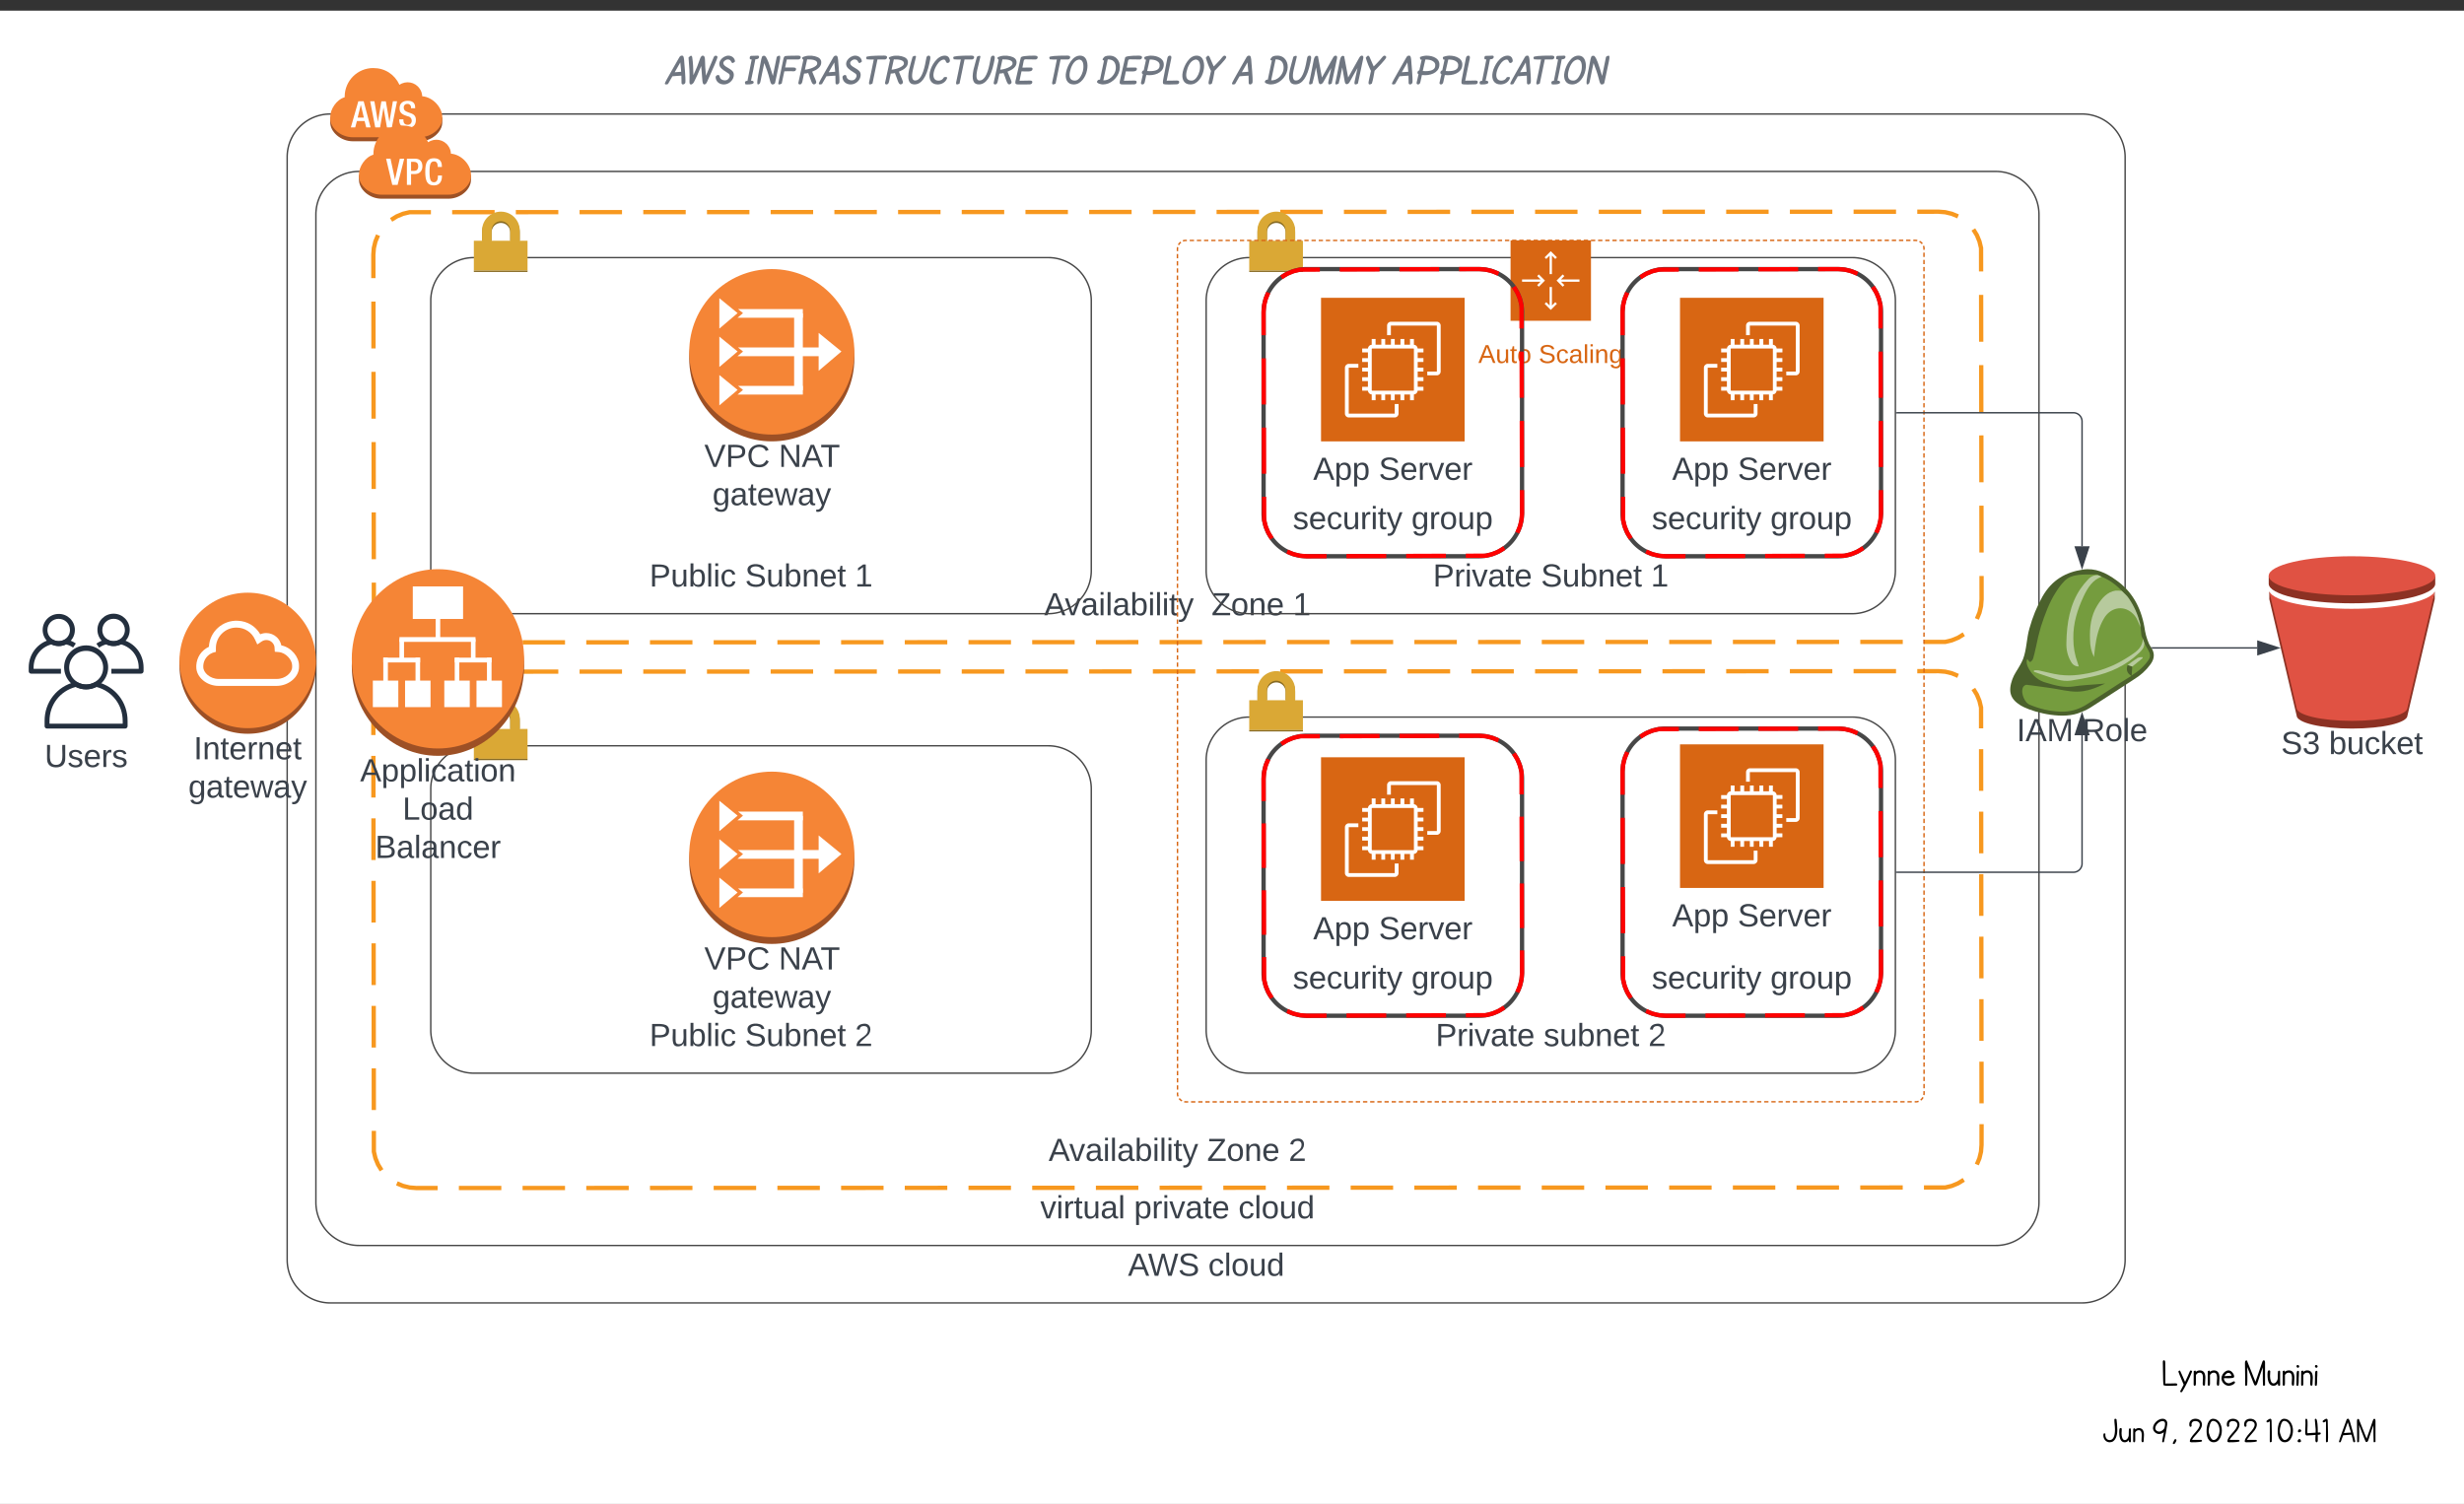 <svg xmlns="http://www.w3.org/2000/svg" xmlns:xlink="http://www.w3.org/1999/xlink" xmlns:lucid="lucid" width="1716" height="1047.4"><rect width="100%" height="100%" fill="#333333" stroke="none"/><g transform="translate(0 7.4)" lucid:page-tab-id="0_0"><path d="M0 0h1870.87v1322.83H0z" fill="#fff"/><path d="M200 102a30 30 0 0 1 30-30h1220a30 30 0 0 1 30 30v768a30 30 0 0 1-30 30H230a30 30 0 0 1-30-30z" stroke="#474747" fill-opacity="0"/><path d="M308 74.4v3.54c0 6.42-7.1 13.05-15.76 13.05h-46.48C237.1 91 230 84.35 230 77.93V74.4z" fill="#9d5125"/><path d="M260.03 40c8.03 0 14.82 4.4 18.17 11.67 4.6-3.14 10.92-1.98 14.04 2.65 1.17 1.64 1.7 3.32 1.8 5.3 7.87.68 13.95 8.25 13.95 14.27v1.3c0 6.45-7.1 13-15.76 13h-46.5c-8.64 0-15.74-6.55-15.74-13v-1.3c0-5.02 4.2-11.87 10.06-13.56v-.57c.08-10.95 8.97-19.82 19.97-19.77z" fill="#f58535"/><path d="M249.54 63.13l-5.2 18.2h3.04l1.17-4.43h5.38l1.1 4.43h3.05l-4.8-18.2zm-.47 11.4l2.22-8.98 2.1 8.97zM271.2 77.34h-.03l-2.47-14.2h-3.1l-2.4 14.13h-.06l-2.4-14.14h-2.95l3.53 18.2h3.38l2.35-13.7h.06l2.36 13.7h3.4l3.64-18.2h-2.9l-2.4 14.2zM285.9 71.4l-1.98-.72c-1.93-.7-2.74-1.53-2.74-3.1-.17-1.26.74-2.43 2-2.6.16-.02.3-.02.45-.02 1.26-.17 2.4.72 2.58 1.96.04.25.03.44 0 .68v.38h2.93v-.4c0-1.9-.5-4.8-5.18-4.8-3.44 0-5.7 1.84-5.7 5.16 0 2.6 1.1 3.97 3.82 5l2 .68c1.6.23 2.73 1.6 2.64 3.2.04 1.45-1.08 2.64-2.5 2.68h-.28c-2 0-3-1.12-3-3.33v-.47h-2.9v.44c0 2.54 1.02 5.53 5.52 5.53 3.7 0 6.07-1.6 6.07-5.48.04-2.5-1.1-3.9-3.7-4.8z" fill="#fff"/><use xlink:href="#a" transform="matrix(1,0,0,1,200,870) translate(585.525 11.111)"/><use xlink:href="#b" transform="matrix(1,0,0,1,200,870) translate(641.451 11.111)"/><path d="M220 142a30 30 0 0 1 30-30h1140a30 30 0 0 1 30 30v688a30 30 0 0 1-30 30H250a30 30 0 0 1-30-30z" stroke="#474747" fill-opacity="0"/><path d="M328 114.4v3.54c0 6.42-7.1 13.05-15.76 13.05h-46.48c-8.66 0-15.75-6.64-15.75-13.06v-3.54z" fill="#9d5125"/><path d="M280.03 80c8.03 0 14.82 4.4 18.17 11.67 4.6-3.14 10.92-1.98 14.04 2.65 1.17 1.64 1.7 3.32 1.8 5.3 7.87.68 13.95 8.25 13.95 14.27v1.3c0 6.45-7.1 13-15.76 13h-46.5c-8.64 0-15.74-6.55-15.74-13v-1.3c0-5.02 4.2-11.87 10.06-13.56v-.57c.08-10.95 8.97-19.82 19.97-19.77z" fill="#f58535"/><path d="M268.9 103.13h3.08l3.1 14.58 3.32-14.54h3.1l-4.6 18.2h-3.7zM283.37 103.13h5.77c3.5 0 5.04 2.2 5.04 5.3 0 3.1-1.9 5.4-5.33 5.4h-2.57v7.53h-2.9zm2.9 8.5h2.08c1.56 0 2.9-.83 2.9-3.14 0-1.98-.78-3.17-3.1-3.17h-1.87zM307.8 114.83v.38c0 3.32-1.3 6.52-5.6 6.52-4.6 0-6.04-2.97-6.04-9.47s1.43-9.46 6.05-9.46c5.2 0 5.54 3.8 5.54 5.7v.37h-2.9v-.3c0-1.7-.5-3.64-2.6-3.57-2.08.08-3.1 1.35-3.1 7.22 0 5.87.92 7.3 3.14 7.3 2.42 0 2.7-2.7 2.7-4.42v-.3z" fill="#fff"/><use xlink:href="#c" transform="matrix(1,0,0,1,220,830) translate(504.506 11.111)"/><use xlink:href="#d" transform="matrix(1,0,0,1,220,830) translate(569.753 11.111)"/><use xlink:href="#b" transform="matrix(1,0,0,1,220,830) translate(642.469 11.111)"/><path d="M260 170a30 30 0 0 1 30-30h1060a30 30 0 0 1 30 30v240a30 30 0 0 1-30 30H290a30 30 0 0 1-30-30z" fill-opacity="0"/><path d="M272.37 145.73l4-2.46 4.36-1.8 4.58-1.1h14.8m14.78 0l29.58-.02m14.78 0l29.58-.02m14.8 0h29.56m14.8-.02h29.56m14.8 0h29.57m14.8-.02h29.57m14.8 0l29.56-.02m14.8 0l29.56-.02m14.78 0h29.57m14.8-.02h29.57m14.78 0l29.58-.03m14.8 0l29.56-.02m14.8 0l29.56-.02m14.8 0h29.57m14.78-.02h29.58m14.78 0l29.6-.02m14.78 0l29.57-.02m14.8 0h29.56m14.8-.02h29.58m14.78 0l29.58-.02m14.8 0l29.56-.02m14.8 0h29.56m14.8-.02h29.57m14.78 0l14.8-.02 4.7.37 4.57 1.1 4.35 1.8m10.65 9.1l2.46 4 1.8 4.36 1.1 4.58.03 16.32m.02 16.3l.05 32.64m.02 16.3l.05 32.64m.03 16.3l.05 32.64m.02 16.3l.05 32.63m.03 16.32l.02 16.3-.37 4.7-1.1 4.57-1.8 4.35m-9.1 10.65l-4 2.46-4.36 1.8-4.58 1.1h-14.8m-14.78 0l-29.58.02m-14.78 0l-29.58.02m-14.8 0h-29.56m-14.8.02h-29.56m-14.8 0h-29.57m-14.8.02h-29.57m-14.8 0l-29.56.02m-14.8 0l-29.56.02m-14.78 0h-29.57m-14.8.02H896.3m-14.78 0l-29.58.03m-14.8 0l-29.56.02m-14.8 0l-29.56.02m-14.8 0h-29.57m-14.78.02h-29.58m-14.78 0l-29.6.02m-14.78 0l-29.57.02m-14.8 0H541.4m-14.8.02h-29.58m-14.78 0l-29.58.02m-14.8 0l-29.56.02m-14.8 0h-29.56m-14.8.02h-29.57m-14.78 0L290 440l-4.7-.37-4.57-1.1-4.35-1.8m-10.65-9.1l-2.46-4-1.8-4.36-1.1-4.58-.03-16.32m-.02-16.3l-.05-32.64m-.02-16.3l-.05-32.64m-.03-16.3l-.05-32.64m-.02-16.3l-.05-32.63m-.03-16.32L260 170l.37-4.7 1.1-4.57 1.8-4.35" stroke="#f7981f" stroke-width="3" fill="none"/><use xlink:href="#e" transform="matrix(1,0,0,1,260,410) translate(467.191 11.111)"/><use xlink:href="#f" transform="matrix(1,0,0,1,260,410) translate(583.735 11.111)"/><use xlink:href="#g" transform="matrix(1,0,0,1,260,410) translate(640.463 11.111)"/><path d="M260 490a30 30 0 0 1 30-30h1060a30 30 0 0 1 30 30v300a30 30 0 0 1-30 30H290a30 30 0 0 1-30-30z" fill-opacity="0"/><path d="M272.37 465.73l4-2.46 4.36-1.8 4.58-1.1h14.8m14.78 0l29.58-.02m14.78 0l29.58-.02m14.8 0h29.56m14.8-.02h29.56m14.8 0h29.57m14.8-.02h29.57m14.8 0l29.56-.02m14.8 0l29.56-.02m14.78 0h29.57m14.8-.02h29.57m14.78 0l29.58-.03m14.8 0l29.56-.02m14.8 0l29.56-.02m14.8 0h29.57m14.78-.02h29.58m14.78 0l29.6-.02m14.78 0l29.57-.02m14.8 0h29.56m14.8-.02h29.58m14.78 0l29.58-.02m14.8 0l29.56-.02m14.8 0h29.56m14.8-.02h29.57m14.78 0l14.8-.02 4.7.37 4.57 1.1 4.35 1.8m10.65 9.1l2.46 4 1.8 4.36 1.1 4.58.02 14.52m.02 14.5l.03 29.02m.02 14.5l.03 29.03m.02 14.5l.04 29.03m.02 14.5l.04 29.03m.02 14.5l.03 29.02m.03 14.5l.03 29.03m.02 14.5L1380 790l-.37 4.7-1.1 4.57-1.8 4.35m-9.1 10.65l-4 2.46-4.36 1.8-4.58 1.1h-14.8m-14.78 0l-29.58.02m-14.78 0l-29.58.02m-14.8 0h-29.56m-14.8.02h-29.56m-14.8 0h-29.57m-14.8.02h-29.57m-14.8 0l-29.56.02m-14.8 0l-29.56.02m-14.78 0h-29.57m-14.8.02H896.3m-14.78 0l-29.58.03m-14.8 0l-29.56.02m-14.8 0l-29.56.02m-14.8 0h-29.57m-14.78.02h-29.58m-14.78 0l-29.6.02m-14.78 0l-29.57.02m-14.8 0H541.4m-14.8.02h-29.58m-14.78 0l-29.58.02m-14.8 0l-29.56.02m-14.8 0h-29.56m-14.8.02h-29.57m-14.78 0L290 820l-4.7-.37-4.57-1.1-4.35-1.8m-10.65-9.1l-2.46-4-1.8-4.36-1.1-4.58-.02-14.52m-.02-14.5l-.03-29.02m-.02-14.5l-.03-29.03m-.02-14.5l-.04-29.03m-.02-14.5l-.04-29.03m-.02-14.5l-.03-29.02m-.03-14.5l-.03-29.03m-.02-14.5L260 490l.37-4.7 1.1-4.57 1.8-4.35" stroke="#f7981f" stroke-width="3" fill="none"/><use xlink:href="#h" transform="matrix(1,0,0,1,260,790) translate(470.278 11.111)"/><use xlink:href="#f" transform="matrix(1,0,0,1,260,790) translate(580.648 11.111)"/><use xlink:href="#i" transform="matrix(1,0,0,1,260,790) translate(637.377 11.111)"/><path d="M840 202a30 30 0 0 1 30-30h420a30 30 0 0 1 30 30v188a30 30 0 0 1-30 30H870a30 30 0 0 1-30-30z" stroke="#474747" fill-opacity="0"/><path d="M901.97 160.24v-5.9c0-7.25-5.88-13.13-13.12-13.13-7.24 0-13.12 5.9-13.12 13.14v5.9h6.64v-5.9c0-3.58 2.9-6.5 6.48-6.5 3.57 0 6.48 2.92 6.48 6.5v5.9h6.64z" fill="#876a22"/><path d="M901.98 160.26h5.42v20.83H870v-20.84h5.72v-7.1c0-7.28 5.87-13.16 13.13-13.16 7.26 0 13.13 5.88 13.13 13.15v7.1zm-6.66 0v-7.1c0-3.6-2.88-6.5-6.47-6.5-3.6 0-6.47 2.9-6.47 6.5v7.1h12.94z" fill="#daa835"/><path d="M870 181.1h37.4v.9H870z" fill="#876a22"/><use xlink:href="#j" transform="matrix(1,0,0,1,840,390) translate(157.963 11.111)"/><use xlink:href="#k" transform="matrix(1,0,0,1,840,390) translate(233.148 11.111)"/><use xlink:href="#g" transform="matrix(1,0,0,1,840,390) translate(309.691 11.111)"/><path d="M840 522a30 30 0 0 1 30-30h420a30 30 0 0 1 30 30v188a30 30 0 0 1-30 30H870a30 30 0 0 1-30-30z" stroke="#474747" fill-opacity="0"/><path d="M901.97 480.24v-5.9c0-7.25-5.88-13.13-13.12-13.13-7.24 0-13.12 5.9-13.12 13.14v5.9h6.64v-5.9c0-3.58 2.9-6.5 6.48-6.5 3.57 0 6.48 2.92 6.48 6.5v5.9h6.64z" fill="#876a22"/><path d="M901.98 480.26h5.42v20.83H870v-20.84h5.72v-7.1c0-7.28 5.87-13.16 13.13-13.16 7.26 0 13.13 5.88 13.13 13.15v7.1zm-6.66 0v-7.1c0-3.6-2.88-6.5-6.47-6.5-3.6 0-6.47 2.9-6.47 6.5v7.1h12.94z" fill="#daa835"/><path d="M870 501.1h37.4v.9H870z" fill="#876a22"/><use xlink:href="#j" transform="matrix(1,0,0,1,840,710) translate(159.815 11.111)"/><use xlink:href="#l" transform="matrix(1,0,0,1,840,710) translate(235 11.111)"/><use xlink:href="#i" transform="matrix(1,0,0,1,840,710) translate(307.84 11.111)"/><path d="M820 166a6 6 0 0 1 6-6h508a6 6 0 0 1 6 6v588a6 6 0 0 1-6 6H826a6 6 0 0 1-6-6z" fill="#fff" fill-opacity="0"/><path d="M820.73 163.16l.42-.7.6-.7.62-.52m1.47-.82l.3-.13.92-.23h1.5m2 0h3m1.98 0h3m2 0h3m1.98 0h3m2 0h3m1.98 0h3m2 0h3m1.98 0h3m2 0h2.98m2 0h3m2 0h2.98m2 0h3m2 0h2.98m2 0h3m2 0h2.98m2 0h3m2 0h2.98m2 0h3m2 0h2.98m2 0h3m2 0h2.98m2 0h3m2 0h2.98m2 0h3m1.98 0h3m2 0l3-.02m1.98 0h3m2 0h3m1.98 0h3m2 0h3m1.98 0h3m2 0h3m1.98 0h3m2 0h2.98m2 0h3m2 0h2.98m2 0h3m2 0h2.98m2 0h3m2 0h2.98m2 0h3m2 0h2.98m2 0h3m2 0h2.98m2 0h3m2 0h2.98m2 0h3m2 0h2.98m2 0h3m1.98 0h3m2 0h3m1.98 0h3m2 0h3m1.98 0l3-.02m2 0h3m1.98 0h3m2 0h3m1.98 0h3m2 0h2.98m2 0h3m2 0h2.98m2 0h3m2 0h2.98m2 0h3m2 0h2.98m2 0h3m2 0h2.98m2 0h3m2 0h2.98m2 0h3m2 0h2.98m2 0h3m1.98 0h3m2 0h3m1.98 0h3m2 0h3m1.98 0h3m2 0h3m1.98 0h3m2 0h3m1.98 0h3m2-.02h2.98m2 0h3m2 0h2.98m2 0h3m2 0h2.98m2 0h3m2 0h2.98m2 0h3m2 0h2.98m2 0h3m2 0h2.98m2 0h3m2 0h2.98m2 0h3m2 0h2.98m2 0h3m1.98 0h3m2 0h3m1.98 0h3m2 0h3m1.98 0h1.5l.94.07.32.08m1.58.58l.7.42.7.6.52.62m.82 1.47l.13.3.23.92v1.5m0 2v3m0 2v2.98m0 2v3m0 2v2.98m0 2v3m0 2v2.98m0 2v3m0 2v3m0 1.98v3m0 2v3m0 2v2.98m0 2v3m0 2v2.98m0 2v3m0 2v2.98m0 2v3m0 2v3m0 1.98v3m0 2v3m0 1.98v3m0 2v3m0 2v2.98m0 2v3m0 2v2.98m0 2v3m0 2v2.98m0 2v3m0 2v3m0 1.98v3m0 2l.02 3m0 2v2.98m0 2v3m0 2v2.98m0 2v3m0 2v2.98m0 2v3m0 2v3m0 1.98v3m0 2v3m0 1.98v3m0 2v3m0 2v2.98m0 2v3m0 2v2.98m0 2v3m0 2v2.98m0 2v3m0 2v3m0 1.98v3m0 2v3m0 2v2.98m0 2v3m0 2v2.98m0 2v3m0 2v2.98m0 2v3m0 2v3m0 1.98v3m0 2v3m0 1.98v3m0 2v3m0 2l.02 2.98m0 2v3m0 2v2.98m0 2v3m0 2v3m0 1.98v3m0 2v3m0 1.98v3m0 2v3m0 2v2.98m0 2v3m0 2v2.98m0 2v3m0 2v2.98m0 2v3m0 2v3m0 1.98v3m0 2v3m0 1.98v3m0 2v3m0 2v2.98m0 2v3m0 2v2.98m0 2v3m0 2v3m0 1.98v3m0 2v3m0 1.98v3m0 2v3m0 2v2.98m0 2v3m0 2v2.98m0 2l.02 3m0 2v2.98m0 2v3m0 2v3m0 1.98v3m0 2v3m0 1.98v3m0 2v3m0 2v2.98m0 2v3m0 2v2.98m0 2v3m0 2v3m0 1.98v3m0 2v3m0 1.98v3m0 2v3m0 2v2.98m0 2v3m0 2v2.98m0 2v3m0 2v2.98m0 2v3m0 2v3m0 1.98v1.5l-.07.94-.08.32m-.58 1.58l-.42.7-.6.7-.62.52m-1.47.82l-.3.13-.92.23h-1.5m-2 0h-3m-1.98 0h-3m-2 0h-3m-1.98 0h-3m-2 0h-3m-1.98 0h-3m-2 0h-3m-1.98 0h-3m-2 0h-2.98m-2 0h-3m-2 0h-2.98m-2 0h-3m-2 0h-2.98m-2 0h-3m-2 0h-2.98m-2 0h-3m-2 0h-2.98m-2 0h-3m-2 0h-2.98m-2 0h-3m-2 0h-2.98m-2 0h-3m-2 0h-2.98m-2 0h-3m-1.98 0h-3m-2 0l-3 .02m-1.98 0h-3m-2 0h-3m-1.98 0h-3m-2 0h-3m-1.98 0h-3m-2 0h-3m-1.98 0h-3m-2 0h-2.98m-2 0h-3m-2 0h-2.98m-2 0h-3m-2 0h-2.98m-2 0h-3m-2 0h-2.98m-2 0h-3m-2 0h-2.98m-2 0h-3m-2 0h-2.98m-2 0h-3m-2 0h-2.98m-2 0h-3m-2 0h-2.98m-2 0h-3m-1.98 0h-3m-2 0h-3m-1.98 0h-3m-2 0h-3m-1.98 0l-3 .02m-2 0h-3m-1.98 0h-3m-2 0h-3m-1.98 0h-3m-2 0h-2.98m-2 0h-3m-2 0h-2.98m-2 0h-3m-2 0h-2.98m-2 0h-3m-2 0h-2.98m-2 0h-3m-2 0h-2.98m-2 0h-3m-2 0h-2.98m-2 0h-3m-2 0h-2.98m-2 0h-3m-1.98 0h-3m-2 0h-3m-1.98 0h-3m-2 0h-3m-1.98 0h-3m-2 0h-3m-1.98 0h-3m-2 0h-3m-1.98 0h-3m-2 .02h-2.98m-2 0h-3m-2 0h-2.98m-2 0h-3m-2 0h-2.98m-2 0h-3m-2 0h-2.98m-2 0h-3m-2 0h-2.98m-2 0h-3m-2 0h-2.98m-2 0h-3m-2 0h-2.98m-2 0h-3m-2 0h-2.98m-2 0h-3m-1.98 0h-3m-2 0h-3m-1.98 0h-3m-2 0h-3m-1.98 0H826l-.94-.07-.32-.08m-1.58-.58l-.7-.42-.7-.6-.52-.62m-.82-1.47l-.13-.3-.23-.92v-1.5m0-2v-3m0-2v-2.98m0-2v-3m0-2v-2.98m0-2v-3m0-2v-2.98m0-2v-3m0-2v-3m0-1.98v-3m0-2v-3m0-2v-2.98m0-2v-3m0-2v-2.98m0-2v-3m0-2v-2.98m0-2v-3m0-2v-3m0-1.98v-3m0-2v-3m0-1.98v-3m0-2v-3m0-2v-2.98m0-2v-3m0-2v-2.98m0-2v-3m0-2v-2.98m0-2v-3m0-2v-3m0-1.98v-3m0-2l-.02-3m0-2v-2.98m0-2v-3m0-2v-2.98m0-2v-3m0-2v-2.98m0-2v-3m0-2v-3m0-1.98v-3m0-2v-3m0-1.98v-3m0-2v-3m0-2v-2.98m0-2v-3m0-2v-2.98m0-2v-3m0-2v-2.98m0-2v-3m0-2v-3m0-1.98v-3m0-2v-3m0-2v-2.98m0-2v-3m0-2v-2.98m0-2v-3m0-2v-2.98m0-2v-3m0-2v-3m0-1.98v-3m0-2v-3m0-1.98v-3m0-2v-3m0-2l-.02-2.98m0-2v-3m0-2v-2.98m0-2v-3m0-2v-3m0-1.98v-3m0-2v-3m0-1.98v-3m0-2v-3m0-2v-2.98m0-2v-3m0-2v-2.98m0-2v-3m0-2v-2.98m0-2v-3m0-2v-3m0-1.98v-3m0-2v-3m0-1.98v-3m0-2v-3m0-2v-2.98m0-2v-3m0-2v-2.98m0-2v-3m0-2v-3m0-1.98v-3m0-2v-3m0-1.98v-3m0-2v-3m0-2v-2.98m0-2v-3m0-2v-2.98m0-2l-.02-3m0-2v-2.98m0-2v-3m0-2v-3m0-1.98v-3m0-2v-3m0-1.98v-3m0-2v-3m0-2v-2.98m0-2v-3m0-2v-2.98m0-2v-3m0-2v-3m0-1.98v-3m0-2v-3m0-1.98v-3m0-2v-3m0-2v-2.98m0-2v-3m0-2v-2.98m0-2v-3m0-2v-2.98m0-2v-3m0-2v-3m0-1.98V166l.07-.94.08-.32" stroke="#d86613" fill="none"/><path d="M1052 160h56v56h-56v-56z" stroke="#fff" stroke-opacity="0" fill="#d86613"/><path d="M1071.68 183.73l-1.14 1.13 2.33 2.34H1060v1.6h12.87l-2.33 2.34 1.14 1.13 4.27-4.27-4.27-4.27zM1100 187.2h-12.87l2.33-2.34-1.14-1.13-4.27 4.27 4.27 4.27 1.14-1.13-2.33-2.34H1100v-1.6zM1079.2 170.63v12.87h1.6v-12.87l2.34 2.33 1.13-1.13-4.27-4.28-4.27 4.28 1.13 1.13 2.34-2.33zM1080.8 205.37V192.5h-1.6v12.87l-2.34-2.33-1.13 1.13 4.27 4.28 4.27-4.28-1.13-1.13-2.34 2.33z" stroke="#fff" stroke-opacity="0" fill="#fff"/><use xlink:href="#m" transform="matrix(1,0,0,1,820,231) translate(209.55 14.4)"/><use xlink:href="#n" transform="matrix(1,0,0,1,820,231) translate(251.55 14.4)"/><path d="M300 202a30 30 0 0 1 30-30h400a30 30 0 0 1 30 30v188a30 30 0 0 1-30 30H330a30 30 0 0 1-30-30z" stroke="#474747" fill-opacity="0"/><path d="M361.97 160.24v-5.9c0-7.25-5.88-13.13-13.12-13.13-7.24 0-13.12 5.9-13.12 13.14v5.9h6.64v-5.9c0-3.58 2.9-6.5 6.48-6.5 3.57 0 6.48 2.92 6.48 6.5v5.9h6.64z" fill="#876a22"/><path d="M361.98 160.26h5.42v20.83H330v-20.84h5.72v-7.1c0-7.28 5.87-13.16 13.13-13.16 7.26 0 13.13 5.88 13.13 13.15v7.1zm-6.66 0v-7.1c0-3.6-2.88-6.5-6.47-6.5-3.6 0-6.47 2.9-6.47 6.5v7.1h12.94z" fill="#daa835"/><path d="M330 181.1h37.4v.9H330z" fill="#876a22"/><use xlink:href="#o" transform="matrix(1,0,0,1,300,390) translate(152.284 11.111)"/><use xlink:href="#k" transform="matrix(1,0,0,1,300,390) translate(218.827 11.111)"/><use xlink:href="#g" transform="matrix(1,0,0,1,300,390) translate(295.37 11.111)"/><path d="M300 542a30 30 0 0 1 30-30h400a30 30 0 0 1 30 30v168a30 30 0 0 1-30 30H330a30 30 0 0 1-30-30z" stroke="#474747" fill-opacity="0"/><path d="M361.97 500.24v-5.9c0-7.25-5.88-13.13-13.12-13.13-7.24 0-13.12 5.9-13.12 13.14v5.9h6.64v-5.9c0-3.58 2.9-6.5 6.48-6.5 3.57 0 6.48 2.92 6.48 6.5v5.9h6.64z" fill="#876a22"/><path d="M361.98 500.26h5.42v20.83H330v-20.84h5.72v-7.1c0-7.28 5.87-13.16 13.13-13.16 7.26 0 13.13 5.88 13.13 13.15v7.1zm-6.66 0v-7.1c0-3.6-2.88-6.5-6.47-6.5-3.6 0-6.47 2.9-6.47 6.5v7.1h12.94z" fill="#daa835"/><path d="M330 521.1h37.4v.9H330z" fill="#876a22"/><use xlink:href="#o" transform="matrix(1,0,0,1,300,710) translate(152.284 11.111)"/><use xlink:href="#k" transform="matrix(1,0,0,1,300,710) translate(218.827 11.111)"/><use xlink:href="#i" transform="matrix(1,0,0,1,300,710) translate(295.37 11.111)"/><path d="M880 210a30 30 0 0 1 30-30h120a30 30 0 0 1 30 30v140a30 30 0 0 1-30 30H910a30 30 0 0 1-30-30z" stroke="#474747" stroke-width="3" fill-opacity="0"/><path d="M880 210a30 30 0 0 1 30-30h120a30 30 0 0 1 30 30v140a30 30 0 0 1-30 30H910a30 30 0 0 1-30-30z" fill="none"/><path d="M892.37 185.73l4-2.46 4.36-1.8 4.58-1.1 13.86-.04m13.86-.04l27.7-.1m13.86-.04l27.7-.08m13.87-.04L1030 180l4.7.37 4.57 1.1 4.35 1.8m10.65 9.1l2.46 4 1.8 4.36 1.1 4.58.04 16.08m.04 16.08l.1 32.15m.04 16.1l.08 32.15m.04 16.07L1060 350l-.37 4.7-1.1 4.57-1.8 4.35m-9.1 10.65l-4 2.46-4.36 1.8-4.58 1.1-13.86.04m-13.86.04l-27.7.1m-13.86.04l-27.7.08m-13.87.04L910 380l-4.7-.37-4.57-1.1-4.35-1.8m-10.65-9.1l-2.46-4-1.8-4.36-1.1-4.58-.04-16.08m-.04-16.08l-.1-32.15m-.04-16.1l-.08-32.15m-.04-16.07L880 210l.37-4.7 1.1-4.57 1.8-4.35" stroke="red" stroke-width="3" fill="none"/><use xlink:href="#p" transform="matrix(1,0,0,1,880,350) translate(20.34 11.111)"/><use xlink:href="#q" transform="matrix(1,0,0,1,880,350) translate(102.932 11.111)"/><path d="M1130 210a30 30 0 0 1 30-30h120a30 30 0 0 1 30 30v140a30 30 0 0 1-30 30h-120a30 30 0 0 1-30-30z" stroke="#474747" stroke-width="3" fill-opacity="0"/><path d="M1130 210a30 30 0 0 1 30-30h120a30 30 0 0 1 30 30v140a30 30 0 0 1-30 30h-120a30 30 0 0 1-30-30z" fill="none"/><path d="M1142.37 185.73l4-2.46 4.36-1.8 4.58-1.1 13.86-.04m13.86-.04l27.7-.1m13.86-.04l27.7-.08m13.87-.04L1280 180l4.7.37 4.57 1.1 4.35 1.8m10.65 9.1l2.46 4 1.8 4.36 1.1 4.58.04 16.08m.04 16.08l.1 32.15m.04 16.1l.08 32.15m.04 16.07L1310 350l-.37 4.7-1.1 4.57-1.8 4.35m-9.1 10.65l-4 2.46-4.36 1.8-4.58 1.1-13.86.04m-13.86.04l-27.7.1m-13.86.04l-27.7.08m-13.87.04L1160 380l-4.7-.37-4.57-1.1-4.35-1.8m-10.65-9.1l-2.46-4-1.8-4.36-1.1-4.58-.04-16.08m-.04-16.08l-.1-32.15m-.04-16.1l-.08-32.15m-.04-16.07L1130 210l.37-4.7 1.1-4.57 1.8-4.35" stroke="red" stroke-width="3" fill="none"/><use xlink:href="#p" transform="matrix(1,0,0,1,1130,350) translate(20.34 11.111)"/><use xlink:href="#q" transform="matrix(1,0,0,1,1130,350) translate(102.932 11.111)"/><path d="M880 535a30 30 0 0 1 30-30h120a30 30 0 0 1 30 30v135a30 30 0 0 1-30 30H910a30 30 0 0 1-30-30z" stroke="#474747" stroke-width="3" fill-opacity="0"/><path d="M880 535a30 30 0 0 1 30-30h120a30 30 0 0 1 30 30v135a30 30 0 0 1-30 30H910a30 30 0 0 1-30-30z" fill="none"/><path d="M892.37 510.73l4-2.46 4.36-1.8 4.58-1.1 13.86-.04m13.86-.04l27.7-.1m13.86-.04l27.7-.08m13.87-.04L1030 505l4.7.37 4.57 1.1 4.35 1.8m10.65 9.1l2.46 4 1.8 4.36 1.1 4.58.04 15.53m.04 15.52l.1 31.04m.04 15.5l.08 31.06m.04 15.52L1060 670l-.37 4.7-1.1 4.57-1.8 4.35m-9.1 10.65l-4 2.46-4.36 1.8-4.58 1.1-13.86.04m-13.86.04l-27.7.1m-13.86.04l-27.7.08m-13.87.04L910 700l-4.7-.37-4.57-1.1-4.35-1.8m-10.65-9.1l-2.46-4-1.8-4.36-1.1-4.58-.04-15.53m-.04-15.52l-.1-31.04m-.04-15.5l-.08-31.06m-.04-15.52L880 535l.37-4.7 1.1-4.57 1.8-4.35" stroke="red" stroke-width="3" fill="none"/><use xlink:href="#p" transform="matrix(1,0,0,1,880,670) translate(20.34 11.111)"/><use xlink:href="#q" transform="matrix(1,0,0,1,880,670) translate(102.932 11.111)"/><path d="M1130 530a30 30 0 0 1 30-30h120a30 30 0 0 1 30 30v140a30 30 0 0 1-30 30h-120a30 30 0 0 1-30-30z" stroke="#474747" stroke-width="3" fill-opacity="0"/><path d="M1130 530a30 30 0 0 1 30-30h120a30 30 0 0 1 30 30v140a30 30 0 0 1-30 30h-120a30 30 0 0 1-30-30z" fill="none"/><path d="M1142.37 505.73l4-2.46 4.36-1.8 4.58-1.1 13.86-.04m13.86-.04l27.7-.1m13.86-.04l27.7-.08m13.87-.04L1280 500l4.7.37 4.57 1.1 4.35 1.8m10.65 9.1l2.46 4 1.8 4.36 1.1 4.58.04 16.08m.04 16.08l.1 32.15m.04 16.1l.08 32.15m.04 16.07L1310 670l-.37 4.7-1.1 4.57-1.8 4.35m-9.1 10.65l-4 2.46-4.36 1.8-4.58 1.1-13.86.04m-13.86.04l-27.7.1m-13.86.04l-27.7.08m-13.87.04L1160 700l-4.7-.37-4.57-1.1-4.35-1.8m-10.65-9.1l-2.46-4-1.8-4.36-1.1-4.58-.04-16.08m-.04-16.08l-.1-32.15m-.04-16.1l-.08-32.15m-.04-16.07L1130 530l.37-4.7 1.1-4.57 1.8-4.35" stroke="red" stroke-width="3" fill="none"/><use xlink:href="#p" transform="matrix(1,0,0,1,1130,670) translate(20.34 11.111)"/><use xlink:href="#q" transform="matrix(1,0,0,1,1130,670) translate(102.932 11.111)"/><path d="M1638 385.42l57.98 8.62v5.1c0 7.53-25.98 13.63-58 13.63-32 0-57.98-6.1-57.98-13.64v-5.53z" fill="#8c3123"/><path d="M1638.02 422.13c24.2 0 44.93-3.54 53.58-8.5l2.88-4.78 1.15-4.4v5.45l-19 81c0 5.08-17.3 9.1-38.6 9.1-21.33 0-38.6-4.02-38.6-9.1l-19.02-81v-5.35l4.38 9.27c8.76 4.87 29.27 8.3 53.24 8.3z" fill="#8c3123"/><path d="M1638 380c32 0 58 6.12 58 13.62 0 7.5-26 13.57-58 13.57s-58-6.02-58-13.58c0-7.56 26-13.62 58-13.62z" fill="#e05243"/><path d="M1638 416.6c29.84 0 54.4-5.2 57.62-12.06l-19.02 81c0 5.05-17.3 9.1-38.6 9.1-21.33 0-38.6-4.05-38.6-9.1l-19.03-81c3.23 6.85 27.78 12.07 57.62 12.07z" fill="#e05243"/><use xlink:href="#r" transform="matrix(1,0,0,1,1580,500) translate(8.617 17.778)"/><use xlink:href="#s" transform="matrix(1,0,0,1,1580,500) translate(41.951 17.778)"/><path d="M1497.6 442.75c-.4-.6-.7-1.22-1-1.83-1.7-3.88-2.6-7.45-3.2-11.73-2.5-14.2-9.1-25.1-19.5-32.45-7.3-5.3-14.7-8.77-23.4-7.44-11.6 1.74-21.4 6.94-28.2 18.98-3.9 7.14-6.6 13.67-8.9 21.83-2.1 7.04-1.9 14.7-4.5 21.53-.6 1.43-1.2 2.55-1.9 3.87-1.8 3.37-4.2 6.43-5.5 10-3.2 8.87-1.4 13.97 5.7 18.36.8.4 1.5.82 2.3 1.22 8.3 3.98 27.8 8.98 39.8 3.47 3-1.12 5.4-2.34 8.1-4.18 9.6-6.12 19.2-12.44 28.8-18.67 4.5-2.75 8.1-5.9 11.5-10.5 3.1-4.3 3-8.26-.1-12.45z" fill="#4b612c"/><path d="M1463.7 394.25c5.34 2.3 9.62 5.26 13.98 9.84 3.02 2.86 11.2 13 13.08 25.6.17 1.9.35 3.82.62 5.64.27.86.62 1.52 1.07 2.2l.97 2.95s1.78 3.43 2.76 5.06c1.25 2.1 1.7 4.2.36 6.3-3.12 4.78-7.12 8.13-12 11.18l.43-6.2-3.2-1.15c-1.25 3.33-.45 5.8 2.58 7.63-2.85 1.8-5.43 3.44-7.92 4.97-7.74 4.97-15.4 10.03-23.14 14.9-5.97 3.73-11.75 5.26-18.42 5.07-7.75-.4-14.33-1.9-21.63-4.97-3.1-1.44-5.7-7.36-4.7-11.08.43-1.82 2.03-2.97 3.55-2.58 5.42.66 10.85 1.43 16.28 2.2 5.96.85 12 2.48 17.97 2.48 6.86 0 13.35-2.5 19.76-5.64-1.95.2-3.9.3-5.78.48-5.42.48-10.76.67-16.1 1.53-6.67 1.04-12.9-.68-19.22-2.6-5.16-1.33-9.25-4.67-12.2-9.93-1.15-2.1-1.86-4.4-.97-6.6.7.77 1.5 2.2 2.05 2.1.62-.1 1.7-1.33 2.04-2.38.8-2.6 1.34-5.26 1.96-7.94.98-5.06 2.05-9.36 3.47-14.33 2.76-8.4 5.78-16.82 10.5-24.08 1.78-2.86 3.47-5.16 5.78-7.55 2.76-2.96 6.4-3.9 10.06-4.4 4.17-.47 8.44-.18 12.8-.28.18 0 .45.3.7.4z" fill="#759c3e"/><path d="M1490.77 429.72c-.88-2.36-1.73-4.26-2.82-6.48-1-1.66-2.05-2.9-3.46-4.07-6.3-5.23-14.9-3.33-19.25 4.16-3.57 5.97-5.2 12.77-6.14 19.85-.28 2.13-.5 4.26-.8 7-1.88-3.85-2.72-7.64-2.76-12.1-.35-8.55.67-16.83 5.15-23.95 3.17-5.1 6.95-9.26 12.5-10.18 1.54-.1 2.9-.05 4.44.18 1.7 1.76 3.7 3.2 5 5.28 3.68 5.42 6.05 10.8 7.78 17.45.17.97.28 1.85.35 2.87z" fill="#b7ca9d"/><path d="M1463.68 394.26c-6.15 2.03-9.72 7.5-12.65 13.8-4.2 9-7.28 18.54-7.1 29.02 0 6.35.97 11.7 3.1 17.47.24.57.38 1.2.68 2.16-2.26.13-4.22-1.07-5.46-3.36-2.33-4.06-3.34-8.32-3.15-13.28.24-13.53 2.43-26.55 9.84-37.48 1.7-2.4 3.27-4.38 5.3-6.48 1.98-2.16 4.32-3.1 6.98-2.92z" fill="#b7ca9d"/><path d="M1493.4 440.5c0 3.35-1.9 5.13-3.76 6.9-9.4 9-20.32 13.72-31.94 16.3-5.16 1.14-10.4 2.16-15.62 2.92-6.3.9-12.24-1.75-18.24-3.62-2.46-.76-4.85-1.7-7.4-2.58 0-.32 0-.6.1-.93 1.14-.13 2.14-.13 3.3 0 4.84.98 9.62 2.47 14.46 3.06 4.7.58 8.78.58 13.47 0 8.78-1.1 16.16-3.13 24.48-6.87 4.84-2.32 8.77-4.63 13.23-7.73 3.4-2.28 6.54-5.15 6.93-10.4zM1481.78 455.7c2.32-1.65 4.6-3.46 7-4.94 1.1-.4 2.1-.57 3.24-.52l.23.68-7.28 5.9z" fill="#b7ca9d"/><use xlink:href="#t" transform="matrix(1,0,0,1,1400,491) translate(4.414 17.778)"/><use xlink:href="#u" transform="matrix(1,0,0,1,1400,491) translate(50.031 17.778)"/><path d="M1498.75 443.84h73.23" stroke="#3a414a" fill="none"/><path d="M1498.76 444.34h-.2l-.6-1h.8z" stroke="#3a414a" stroke-width=".05" fill="#3a414a"/><path d="M1586.75 443.84l-14.27 4.64v-9.27z" stroke="#3a414a" fill="#3a414a"/><path d="M595 592.36c0 31.8-25.76 57.63-57.5 57.63S480 624.16 480 592.35c0-31.8 25.76-57.63 57.5-57.63s57.5 25.82 57.5 57.63z" fill="#9d5025"/><path d="M595 587.63c0 31.8-25.76 57.63-57.5 57.63S480 619.44 480 587.63c0-31.8 25.76-57.63 57.5-57.63s57.5 25.82 57.5 57.63z" fill="#f58536"/><path d="M553.06 560.86h6.06v53.5h-6.06v-53.5zM570.1 574.4L586 587.38l-15.87 13.48V574.4z" fill="#fff"/><path d="M513.98 584.6l3.5 2.8-3.85 3.26h59.15v-6.06h-58.8zM513.63 563.9h45.5v-6.06h-45.14l3.45 2.82-3.82 3.25zM517.45 614.15l-3.82 3.26h45.5v-6.06h-45.14l3.45 2.8zM501 577.04l12.68 10.35-12.7 10.8v-21.16zM501 550.3l12.68 10.35-12.7 10.8v-21.16zM501 603.8l12.68 10.36-12.7 10.78V603.8z" fill="#fff"/><use xlink:href="#v" transform="matrix(1,0,0,1,480,650) translate(10.494 17.778)"/><use xlink:href="#w" transform="matrix(1,0,0,1,480,650) translate(62.284 17.778)"/><use xlink:href="#x" transform="matrix(1,0,0,1,480,650) translate(16.173 44.444)"/><path d="M595 242.36c0 31.8-25.76 57.63-57.5 57.63S480 274.16 480 242.35c0-31.8 25.76-57.63 57.5-57.63s57.5 25.82 57.5 57.63z" fill="#9d5025"/><path d="M595 237.63c0 31.8-25.76 57.63-57.5 57.63S480 269.44 480 237.63c0-31.8 25.76-57.63 57.5-57.63s57.5 25.82 57.5 57.63z" fill="#f58536"/><path d="M553.06 210.86h6.06v53.5h-6.06v-53.5zM570.1 224.4L586 237.38l-15.87 13.48V224.4z" fill="#fff"/><path d="M513.98 234.6l3.5 2.8-3.85 3.26h59.15v-6.06h-58.8zM513.63 213.9h45.5v-6.06h-45.14l3.45 2.82-3.82 3.25zM517.45 264.15l-3.82 3.26h45.5v-6.06h-45.14l3.45 2.8zM501 227.04l12.68 10.35-12.7 10.8v-21.16zM501 200.3l12.68 10.35-12.7 10.8v-21.16zM501 253.8l12.68 10.36-12.7 10.78V253.8z" fill="#fff"/><use xlink:href="#v" transform="matrix(1,0,0,1,480,300) translate(10.494 17.778)"/><use xlink:href="#w" transform="matrix(1,0,0,1,480,300) translate(62.284 17.778)"/><use xlink:href="#x" transform="matrix(1,0,0,1,480,300) translate(16.173 44.444)"/><path d="M365 456.55c0 34.47-26.88 62.44-60 62.44-33.12 0-60-27.98-60-62.45 0-34.46 26.88-62.43 60-62.43 33.12 0 60 27.97 60 62.43z" fill="#9d5025"/><path d="M365 451.43c0 34.47-26.88 62.44-60 62.44-33.12 0-60-27.97-60-62.44 0-34.46 26.88-62.43 60-62.43 33.12 0 60 27.97 60 62.43z" fill="#f58536"/><path d="M322.5 401v22.67h-35.02V401h35.02zM349.58 466.6v18.47h-17.74V466.6h17.74zM327.15 466.6v18.47h-17.73V466.6h17.73zM299.84 466.6v18.47H282.1V466.6h17.74zM277.4 466.6v18.47h-17.74V466.6h17.74z" fill="#fff"/><path d="M266.94 450.63h3.2v18.1h-3.2v-18.1z" fill="#fff"/><path d="M266.94 450.63h25.63v3.32h-25.63v-3.32z" fill="#fff"/><path d="M289.38 450.63h3.2v18.1h-3.2v-18.1zM316.7 450.63h3.18v18.1h-3.2v-18.1z" fill="#fff"/><path d="M316.7 450.63h25.62v3.32H316.7v-3.32z" fill="#fff"/><path d="M339.13 450.63h3.2v18.1h-3.2v-18.1zM278.18 437.7h3.2v14.58h-3.2V437.7zM303.4 420.33h3.18v17.64h-3.2v-17.64z" fill="#fff"/><path d="M278.18 436.3h52.98v3.32h-52.98v-3.3z" fill="#fff"/><path d="M327.97 437.7h3.2v14.58h-3.2V437.7z" fill="#fff"/><use xlink:href="#y" transform="matrix(1,0,0,1,245,519) translate(5.772 17.778)"/><use xlink:href="#z" transform="matrix(1,0,0,1,245,519) translate(35.309 44.444)"/><use xlink:href="#A" transform="matrix(1,0,0,1,245,519) translate(16.235 71.111)"/><path d="M920 200h100v100H920V200z" stroke="#fff" stroke-opacity="0" stroke-width="2" fill="#d86613"/><path d="M1000.67 254H994v-2.65h6.67v-32.03h-32.03V226H966v-6.68c0-1.46 1.18-2.65 2.64-2.65h32.03c1.46 0 2.65 1.2 2.65 2.65v32.03c0 1.46-1.2 2.65-2.65 2.65zM971.34 283.33H939.3c-1.45 0-2.65-1.2-2.65-2.65v-32.03c0-1.46 1.2-2.65 2.65-2.65h6.7v2.65h-6.7v32.03h32.04V274H974v6.68c0 1.46-1.2 2.65-2.66 2.65z" stroke="#fff" stroke-opacity="0" stroke-width="2" fill="#fff"/><path d="M991.33 238v-2.68h-4c-.1-1.4-1.24-2.56-2.65-2.64v-4h-2.7v4h-3.96v-4h-2.7v4h-4v-4h-2.64v4h-4v-4H962v4h-4v-4h-2.7v4c-1.4.08-2.56 1.23-2.64 2.64h-4v2.7h4v4h-4v2.65h4v4h-4v2.65h4v4h-4v2.7h4V262h-4v2.68h4c.08 1.4 1.23 2.56 2.64 2.64v4h2.7v-4h4v4h2.65v-4h4v4h2.65v-4h4v4h2.7v-4H982v4h2.68v-4c1.4-.08 2.56-1.23 2.64-2.64h4v-2.7h-4v-3.96h4v-2.7h-4v-4h4v-2.64h-4v-4h4V242h-4v-4zm-6.65 26.42c0 .13-.13.26-.26.26h-28.84c-.13 0-.26-.13-.26-.26v-28.84c0-.13.13-.26.26-.26h28.84c.13 0 .26.13.26.26z" stroke="#fff" stroke-opacity="0" stroke-width="2" fill="#fff"/><use xlink:href="#B" transform="matrix(1,0,0,1,890,309) translate(24.506 17.778)"/><use xlink:href="#C" transform="matrix(1,0,0,1,890,309) translate(70.185 17.778)"/><path d="M1170 200h100v100h-100V200z" stroke="#fff" stroke-opacity="0" stroke-width="2" fill="#d86613"/><path d="M1250.67 254H1244v-2.65h6.67v-32.03h-32.03V226H1216v-6.68c0-1.46 1.18-2.65 2.64-2.65h32.03c1.46 0 2.65 1.2 2.65 2.65v32.03c0 1.46-1.2 2.65-2.65 2.65zM1221.34 283.33h-32.04c-1.45 0-2.65-1.2-2.65-2.65v-32.03c0-1.46 1.2-2.65 2.65-2.65h6.7v2.65h-6.7v32.03h32.04V274h2.65v6.68c0 1.46-1.2 2.65-2.66 2.65z" stroke="#fff" stroke-opacity="0" stroke-width="2" fill="#fff"/><path d="M1241.33 238v-2.68h-4c-.1-1.4-1.24-2.56-2.65-2.64v-4h-2.7v4h-3.96v-4h-2.7v4h-4v-4h-2.64v4h-4v-4H1212v4h-4v-4h-2.7v4c-1.4.08-2.56 1.23-2.64 2.64h-4v2.7h4v4h-4v2.65h4v4h-4v2.65h4v4h-4v2.7h4V262h-4v2.68h4c.08 1.4 1.23 2.56 2.64 2.64v4h2.7v-4h4v4h2.65v-4h4v4h2.65v-4h4v4h2.7v-4h3.97v4h2.68v-4c1.4-.08 2.56-1.23 2.64-2.64h4v-2.7h-4v-3.96h4v-2.7h-4v-4h4v-2.64h-4v-4h4V242h-4v-4zm-6.65 26.42c0 .13-.13.26-.26.26h-28.84c-.13 0-.26-.13-.26-.26v-28.84c0-.13.13-.26.26-.26h28.84c.13 0 .26.13.26.26z" stroke="#fff" stroke-opacity="0" stroke-width="2" fill="#fff"/><use xlink:href="#B" transform="matrix(1,0,0,1,1140,309) translate(24.506 17.778)"/><use xlink:href="#C" transform="matrix(1,0,0,1,1140,309) translate(70.185 17.778)"/><path d="M920 520h100v100H920V520z" stroke="#fff" stroke-opacity="0" stroke-width="2" fill="#d86613"/><path d="M1000.67 574H994v-2.65h6.67v-32.03h-32.03V546H966v-6.68c0-1.46 1.18-2.65 2.64-2.65h32.03c1.46 0 2.65 1.2 2.65 2.65v32.03c0 1.46-1.2 2.65-2.65 2.65zM971.34 603.33H939.3c-1.45 0-2.65-1.2-2.65-2.65v-32.03c0-1.46 1.2-2.65 2.65-2.65h6.7v2.65h-6.7v32.03h32.04V594H974v6.68c0 1.46-1.2 2.65-2.66 2.65z" stroke="#fff" stroke-opacity="0" stroke-width="2" fill="#fff"/><path d="M991.33 558v-2.68h-4c-.1-1.4-1.24-2.56-2.65-2.64v-4h-2.7v4h-3.96v-4h-2.7v4h-4v-4h-2.64v4h-4v-4H962v4h-4v-4h-2.7v4c-1.4.08-2.56 1.23-2.64 2.64h-4v2.7h4v4h-4v2.65h4v4h-4v2.65h4v4h-4v2.7h4V582h-4v2.68h4c.08 1.4 1.23 2.56 2.64 2.64v4h2.7v-4h4v4h2.65v-4h4v4h2.65v-4h4v4h2.7v-4H982v4h2.68v-4c1.4-.08 2.56-1.23 2.64-2.64h4v-2.7h-4v-3.96h4v-2.7h-4v-4h4v-2.64h-4v-4h4V562h-4v-4zm-6.65 26.42c0 .13-.13.26-.26.26h-28.84c-.13 0-.26-.13-.26-.26v-28.84c0-.13.13-.26.26-.26h28.84c.13 0 .26.13.26.26z" stroke="#fff" stroke-opacity="0" stroke-width="2" fill="#fff"/><use xlink:href="#B" transform="matrix(1,0,0,1,890,629) translate(24.506 17.778)"/><use xlink:href="#C" transform="matrix(1,0,0,1,890,629) translate(70.185 17.778)"/><path d="M1170 511h100v100h-100V511z" stroke="#fff" stroke-opacity="0" stroke-width="2" fill="#d86613"/><path d="M1250.67 565H1244v-2.65h6.67v-32.03h-32.03V537H1216v-6.68c0-1.46 1.18-2.65 2.64-2.65h32.03c1.46 0 2.65 1.2 2.65 2.65v32.03c0 1.46-1.2 2.65-2.65 2.65zM1221.34 594.33h-32.04c-1.45 0-2.65-1.2-2.65-2.65v-32.03c0-1.46 1.2-2.65 2.65-2.65h6.7v2.65h-6.7v32.03h32.04V585h2.65v6.68c0 1.46-1.2 2.65-2.66 2.65z" stroke="#fff" stroke-opacity="0" stroke-width="2" fill="#fff"/><path d="M1241.33 549v-2.68h-4c-.1-1.4-1.24-2.56-2.65-2.64v-4h-2.7v4h-3.96v-4h-2.7v4h-4v-4h-2.64v4h-4v-4H1212v4h-4v-4h-2.7v4c-1.4.08-2.56 1.23-2.64 2.64h-4v2.7h4v4h-4v2.65h4v4h-4v2.65h4v4h-4v2.7h4V573h-4v2.68h4c.08 1.4 1.23 2.56 2.64 2.64v4h2.7v-4h4v4h2.65v-4h4v4h2.65v-4h4v4h2.7v-4h3.97v4h2.68v-4c1.4-.08 2.56-1.23 2.64-2.64h4v-2.7h-4v-3.96h4v-2.7h-4v-4h4v-2.64h-4v-4h4V553h-4v-4zm-6.65 26.42c0 .13-.13.26-.26.26h-28.84c-.13 0-.26-.13-.26-.26v-28.84c0-.13.13-.26.26-.26h28.84c.13 0 .26.13.26.26z" stroke="#fff" stroke-opacity="0" stroke-width="2" fill="#fff"/><g><use xlink:href="#B" transform="matrix(1,0,0,1,1140,620) translate(24.506 17.778)"/><use xlink:href="#C" transform="matrix(1,0,0,1,1140,620) translate(70.185 17.778)"/></g><path d="M220 456.43c0 26.05-21.28 47.2-47.5 47.2s-47.5-21.15-47.5-47.2c0-26.05 21.28-47.18 47.5-47.18s47.5 21.13 47.5 47.18z" fill="#9d5025"/><path d="M125 452.55h95v3.88h-95v-3.88z" fill="#9d5025"/><path d="M220 452.56c0 26.05-21.28 47.18-47.5 47.18S125 478.6 125 452.56s21.28-47.19 47.5-47.19 47.5 21.14 47.5 47.2z" fill="#f58536"/><path d="M136.7 457.25v-1.23c.34-5.72 3.56-10.48 8.8-12.98.5-10.53 9.5-18.66 20.16-18.12 6.66.32 12.24 3.68 15.6 9.4 5.44-2.27 11.67.23 13.96 5.6.35.76.57 1.4.7 2.16 7.17 1.4 12.32 8.22 12.32 13.94v1.14c0 7-7.3 13.12-15.6 13.12H152.2c-8.22.04-15.5-6.08-15.5-13.03z" fill="#fff"/><path d="M182.23 439.34l-3.04 2.08-1.55-3.33c-2.36-5.2-7.18-8.38-12.94-8.42h-.05c-7.86 0-14.3 6.37-14.3 14.24v2.65l-2.22.64c-3.78 1.5-6.25 4.8-6.56 8.85v1.14c0 3.82 4.7 8.25 10.7 8.25h40.48c6.06 0 10.7-4.43 10.7-8.26v-1.15c0-3.87-4.33-8.9-9.34-9.3l-2.72-.22-.18-2.68c0-1.15-.37-2.08-1-3-1.8-2.62-5.38-3.26-7.97-1.47z" fill="#f58536"/><g><use xlink:href="#D" transform="matrix(1,0,0,1,125,503.625) translate(9.877 17.778)"/><use xlink:href="#x" transform="matrix(1,0,0,1,125,503.625) translate(6.173 44.444)"/></g><path d="M42.44 461.78H21.7c-.95 0-1.7-.76-1.7-1.7v-2.54c0-9.48 6.23-17.44 15.5-19.67.4-.1.8-.04 1.2.17 2.73 1.46 5.68 1.46 8.4 0 .4-.2.8-.26 1.22-.17 2.43.6 4.43 1.47 6.5 2.85l-1.9 2.83c-1.55-1-3-1.68-4.8-2.15-3.45 1.58-7 1.58-10.43 0-7.4 2.06-12.3 8.5-12.3 16.14v.84h19.04z" stroke="#fff" stroke-opacity="0" fill="#232f3e"/><path d="M40.88 442.46c-6.17 0-11.17-5-11.17-11.14 0-6.16 5-11.15 11.18-11.15 6.16-.07 11.2 4.88 11.26 11 .04 4.27-2.1 7.9-5.86 9.9-1.72.97-3.4 1.4-5.4 1.4zm0-18.9c-4.3 0-7.83 3.45-7.85 7.76 0 2.92 1.48 5.4 4.06 6.8 2.43 1.3 5.12 1.3 7.57 0 2.6-1.4 4.1-3.95 4.06-6.9-.05-4.27-3.57-7.68-7.85-7.64zM98.32 461.78H77.57v-3.4H96.6v-.83c0-7.67-4.9-14.1-12.25-16.17-3.45 1.6-7 1.6-10.46 0-1.82.5-3.3 1.2-4.84 2.28l-1.94-2.8c2.07-1.44 4.08-2.35 6.5-2.97.44-.1.86-.06 1.26.16 2.7 1.46 5.7 1.46 8.42 0 .4-.22.8-.27 1.2-.17 9.25 2.22 15.5 10.16 15.5 19.65v2.53c0 .94-.76 1.68-1.68 1.7z" stroke="#fff" stroke-opacity="0" fill="#232f3e"/><path d="M79.08 442.46c-6.2 0-11.23-5.05-11.23-11.25S72.9 420 79.13 420c6.2 0 11.23 5.05 11.23 11.25 0 4.23-2.14 7.82-5.85 9.84-1.75.94-3.44 1.36-5.42 1.36zm0-18.9c-4.3 0-7.8 3.45-7.83 7.76-.02 2.92 1.46 5.42 4.05 6.8 2.43 1.3 5.13 1.3 7.6 0 2.62-1.4 4.13-3.97 4.08-6.96-.1-4.26-3.62-7.68-7.9-7.6zM87.2 500H32.73c-.92 0-1.67-.75-1.67-1.7v-3.6c-.06-13.1 8.6-24.1 21.32-27.18.46-.13.86-.06 1.27.13 4.04 2.18 8.5 2.18 12.6 0 .34-.2.75-.26 1.2-.13 12.78 3.06 21.45 14.06 21.4 27.18v3.6c0 .95-.76 1.7-1.68 1.7zm-52.72-3.38h50.97v-1.92c0-11.27-7.28-20.74-18.2-23.66-4.8 2.3-9.83 2.3-14.62 0-10.93 2.92-18.15 12.4-18.15 23.66z" stroke="#fff" stroke-opacity="0" fill="#232f3e"/><path d="M60.02 472.64c-2.7 0-5-.58-7.4-1.86-7.4-4.07-10.13-13.34-6.1-20.77 4.1-7.4 13.38-10.12 20.83-6.08 7.42 4.07 10.15 13.34 6.1 20.77-1.47 2.68-3.4 4.6-6.1 6.08-2.36 1.28-4.66 1.86-7.33 1.86zm0-26.76c-4.44-.06-8.28 2.17-10.42 6.1-3.07 5.64-.98 12.74 4.7 15.83 3.67 1.97 7.7 1.97 11.4 0 3.95-2.13 6.22-5.95 6.16-10.42-.1-6.42-5.4-11.6-11.84-11.5z" stroke="#fff" stroke-opacity="0" fill="#232f3e"/><path d="M98.78 461.78H59.06c-.68 0-1.23-.54-1.23-1.23v-2.64c-.04-9.53 6.3-17.56 15.56-19.8.33-.1.63-.06.92.08 2.95 1.6 6.2 1.6 9.2 0 .25-.14.54-.2.88-.1 9.32 2.24 15.64 10.27 15.6 19.83v2.65c0 .7-.55 1.23-1.22 1.23zm-38.46-2.47h37.2v-1.4c0-8.2-5.32-15.1-13.3-17.25-3.5 1.7-7.16 1.7-10.66 0-7.97 2.14-13.24 9.05-13.24 17.26z" stroke="#fff" stroke-opacity="0" stroke-width=".73" fill="#fff" fill-opacity="0"/><path d="M60.94 461.78H21.22c-.67 0-1.22-.54-1.22-1.23v-2.64c-.04-9.53 6.28-17.56 15.56-19.8.34-.1.63-.06.93.08 2.94 1.6 6.2 1.6 9.18 0 .25-.14.55-.2.88-.1 9.32 2.24 15.65 10.27 15.6 19.83v2.65c0 .7-.54 1.23-1.22 1.23zM22.5 459.3h37.18v-1.4c0-8.2-5.3-15.1-13.28-17.25-3.5 1.7-7.17 1.7-10.67 0-7.97 2.14-13.24 9.05-13.24 17.26z" stroke="#fff" stroke-opacity="0" stroke-width=".73" fill="#fff" fill-opacity="0"/><g><use xlink:href="#E" transform="matrix(1,0,0,1,-10,509) translate(41.049 17.778)"/></g><path d="M1320.8 600.06H1444a6 6 0 0 0 6-6v-89.4" stroke="#3a414a" fill="none"/><path d="M1320.8 600.56h-.5v-1h.5z" stroke="#3a414a" stroke-width=".05" fill="#3a414a"/><path d="M1450 489.9l4.64 14.25h-9.28z" stroke="#3a414a" fill="#3a414a"/><path d="M1320.8 280.06H1444a6 6 0 0 1 6 6v86.98" stroke="#3a414a" fill="none"/><path d="M1320.8 280.56h-.5v-1h.5z" stroke="#3a414a" stroke-width=".05" fill="#3a414a"/><path d="M1450 387.8l-4.64-14.26h9.28z" stroke="#3a414a" fill="#3a414a"/><path d="M1440 920h240v60h-240z" fill="none"/><g><use xlink:href="#F" transform="matrix(1,0,0,1,1445,925) translate(60.441 32.7)"/><use xlink:href="#G" transform="matrix(1,0,0,1,1445,925) translate(117.619 32.7)"/></g><path d="M1440 960h240v60h-240z" fill="none"/><g><use xlink:href="#H" transform="matrix(1,0,0,1,1445,965) translate(19.79 32.064)"/><use xlink:href="#I" transform="matrix(1,0,0,1,1445,965) translate(53.875 32.064)"/><use xlink:href="#J" transform="matrix(1,0,0,1,1445,965) translate(77.88 32.064)"/><use xlink:href="#K" transform="matrix(1,0,0,1,1445,965) translate(133.199 32.064)"/><use xlink:href="#L" transform="matrix(1,0,0,1,1445,965) translate(183.628 32.064)"/></g><path d="M440 12.6h700v60H440z" fill="none"/><g><use xlink:href="#M" transform="matrix(1,0,0,1,445,17.6) translate(17.588 33.337)"/><use xlink:href="#N" transform="matrix(1,0,0,1,445,17.6) translate(72.555 33.337)"/><use xlink:href="#O" transform="matrix(1,0,0,1,445,17.6) translate(281.521 33.337)"/><use xlink:href="#P" transform="matrix(1,0,0,1,445,17.6) translate(317.881 33.337)"/><use xlink:href="#Q" transform="matrix(1,0,0,1,445,17.6) translate(412.564 33.337)"/><use xlink:href="#R" transform="matrix(1,0,0,1,445,17.6) translate(434.752 33.337)"/><use xlink:href="#S" transform="matrix(1,0,0,1,445,17.6) translate(523.962 33.337)"/></g><defs><path fill="#3a414a" d="M205 0l-28-72H64L36 0H1l101-248h38L239 0h-34zm-38-99l-47-123c-12 45-31 82-46 123h93" id="T"/><path fill="#3a414a" d="M266 0h-40l-56-210L115 0H75L2-248h35L96-30l15-64 43-154h32l59 218 59-218h35" id="U"/><path fill="#3a414a" d="M185-189c-5-48-123-54-124 2 14 75 158 14 163 119 3 78-121 87-175 55-17-10-28-26-33-46l33-7c5 56 141 63 141-1 0-78-155-14-162-118-5-82 145-84 179-34 5 7 8 16 11 25" id="V"/><g id="a"><use transform="matrix(0.062,0,0,0.062,0,0)" xlink:href="#T"/><use transform="matrix(0.062,0,0,0.062,14.012,0)" xlink:href="#U"/><use transform="matrix(0.062,0,0,0.062,34.938,0)" xlink:href="#V"/></g><path fill="#3a414a" d="M96-169c-40 0-48 33-48 73s9 75 48 75c24 0 41-14 43-38l32 2c-6 37-31 61-74 61-59 0-76-41-82-99-10-93 101-131 147-64 4 7 5 14 7 22l-32 3c-4-21-16-35-41-35" id="W"/><path fill="#3a414a" d="M24 0v-261h32V0H24" id="X"/><path fill="#3a414a" d="M100-194c62-1 85 37 85 99 1 63-27 99-86 99S16-35 15-95c0-66 28-99 85-99zM99-20c44 1 53-31 53-75 0-43-8-75-51-75s-53 32-53 75 10 74 51 75" id="Y"/><path fill="#3a414a" d="M84 4C-5 8 30-112 23-190h32v120c0 31 7 50 39 49 72-2 45-101 50-169h31l1 190h-30c-1-10 1-25-2-33-11 22-28 36-60 37" id="Z"/><path fill="#3a414a" d="M85-194c31 0 48 13 60 33l-1-100h32l1 261h-30c-2-10 0-23-3-31C134-8 116 4 85 4 32 4 16-35 15-94c0-66 23-100 70-100zm9 24c-40 0-46 34-46 75 0 40 6 74 45 74 42 0 51-32 51-76 0-42-9-74-50-73" id="aa"/><g id="b"><use transform="matrix(0.062,0,0,0.062,0,0)" xlink:href="#W"/><use transform="matrix(0.062,0,0,0.062,11.111,0)" xlink:href="#X"/><use transform="matrix(0.062,0,0,0.062,15.988,0)" xlink:href="#Y"/><use transform="matrix(0.062,0,0,0.062,28.333,0)" xlink:href="#Z"/><use transform="matrix(0.062,0,0,0.062,40.679,0)" xlink:href="#aa"/></g><path fill="#3a414a" d="M108 0H70L1-190h34L89-25l56-165h34" id="ab"/><path fill="#3a414a" d="M24-231v-30h32v30H24zM24 0v-190h32V0H24" id="ac"/><path fill="#3a414a" d="M114-163C36-179 61-72 57 0H25l-1-190h30c1 12-1 29 2 39 6-27 23-49 58-41v29" id="ad"/><path fill="#3a414a" d="M59-47c-2 24 18 29 38 22v24C64 9 27 4 27-40v-127H5v-23h24l9-43h21v43h35v23H59v120" id="ae"/><path fill="#3a414a" d="M141-36C126-15 110 5 73 4 37 3 15-17 15-53c-1-64 63-63 125-63 3-35-9-54-41-54-24 1-41 7-42 31l-33-3c5-37 33-52 76-52 45 0 72 20 72 64v82c-1 20 7 32 28 27v20c-31 9-61-2-59-35zM48-53c0 20 12 33 32 33 41-3 63-29 60-74-43 2-92-5-92 41" id="af"/><g id="c"><use transform="matrix(0.062,0,0,0.062,0,0)" xlink:href="#ab"/><use transform="matrix(0.062,0,0,0.062,11.111,0)" xlink:href="#ac"/><use transform="matrix(0.062,0,0,0.062,15.988,0)" xlink:href="#ad"/><use transform="matrix(0.062,0,0,0.062,23.333,0)" xlink:href="#ae"/><use transform="matrix(0.062,0,0,0.062,29.506,0)" xlink:href="#Z"/><use transform="matrix(0.062,0,0,0.062,41.852,0)" xlink:href="#af"/><use transform="matrix(0.062,0,0,0.062,54.198,0)" xlink:href="#X"/></g><path fill="#3a414a" d="M115-194c55 1 70 41 70 98S169 2 115 4C84 4 66-9 55-30l1 105H24l-1-265h31l2 30c10-21 28-34 59-34zm-8 174c40 0 45-34 45-75s-6-73-45-74c-42 0-51 32-51 76 0 43 10 73 51 73" id="ag"/><path fill="#3a414a" d="M100-194c63 0 86 42 84 106H49c0 40 14 67 53 68 26 1 43-12 49-29l28 8c-11 28-37 45-77 45C44 4 14-33 15-96c1-61 26-98 85-98zm52 81c6-60-76-77-97-28-3 7-6 17-6 28h103" id="ah"/><g id="d"><use transform="matrix(0.062,0,0,0.062,0,0)" xlink:href="#ag"/><use transform="matrix(0.062,0,0,0.062,12.346,0)" xlink:href="#ad"/><use transform="matrix(0.062,0,0,0.062,19.691,0)" xlink:href="#ac"/><use transform="matrix(0.062,0,0,0.062,24.568,0)" xlink:href="#ab"/><use transform="matrix(0.062,0,0,0.062,35.679,0)" xlink:href="#af"/><use transform="matrix(0.062,0,0,0.062,48.025,0)" xlink:href="#ae"/><use transform="matrix(0.062,0,0,0.062,54.198,0)" xlink:href="#ah"/></g><path fill="#3a414a" d="M115-194c53 0 69 39 70 98 0 66-23 100-70 100C84 3 66-7 56-30L54 0H23l1-261h32v101c10-23 28-34 59-34zm-8 174c40 0 45-34 45-75 0-40-5-75-45-74-42 0-51 32-51 76 0 43 10 73 51 73" id="ai"/><path fill="#3a414a" d="M179-190L93 31C79 59 56 82 12 73V49c39 6 53-20 64-50L1-190h34L92-34l54-156h33" id="aj"/><g id="e"><use transform="matrix(0.062,0,0,0.062,0,0)" xlink:href="#T"/><use transform="matrix(0.062,0,0,0.062,14.383,0)" xlink:href="#ab"/><use transform="matrix(0.062,0,0,0.062,25.494,0)" xlink:href="#af"/><use transform="matrix(0.062,0,0,0.062,37.84,0)" xlink:href="#ac"/><use transform="matrix(0.062,0,0,0.062,42.716,0)" xlink:href="#X"/><use transform="matrix(0.062,0,0,0.062,47.593,0)" xlink:href="#af"/><use transform="matrix(0.062,0,0,0.062,59.938,0)" xlink:href="#ai"/><use transform="matrix(0.062,0,0,0.062,72.284,0)" xlink:href="#ac"/><use transform="matrix(0.062,0,0,0.062,77.16,0)" xlink:href="#X"/><use transform="matrix(0.062,0,0,0.062,82.037,0)" xlink:href="#ac"/><use transform="matrix(0.062,0,0,0.062,86.914,0)" xlink:href="#ae"/><use transform="matrix(0.062,0,0,0.062,93.086,0)" xlink:href="#aj"/></g><path fill="#3a414a" d="M209 0H11v-25l151-195H24v-28h176v25L50-27h159V0" id="ak"/><path fill="#3a414a" d="M117-194c89-4 53 116 60 194h-32v-121c0-31-8-49-39-48C34-167 62-67 57 0H25l-1-190h30c1 10-1 24 2 32 11-22 29-35 61-36" id="al"/><g id="f"><use transform="matrix(0.062,0,0,0.062,0,0)" xlink:href="#ak"/><use transform="matrix(0.062,0,0,0.062,13.519,0)" xlink:href="#Y"/><use transform="matrix(0.062,0,0,0.062,25.864,0)" xlink:href="#al"/><use transform="matrix(0.062,0,0,0.062,38.21,0)" xlink:href="#ah"/></g><path fill="#3a414a" d="M27 0v-27h64v-190l-56 39v-29l58-41h29v221h61V0H27" id="am"/><use transform="matrix(0.062,0,0,0.062,0,0)" xlink:href="#am" id="g"/><g id="h"><use transform="matrix(0.062,0,0,0.062,0,0)" xlink:href="#T"/><use transform="matrix(0.062,0,0,0.062,14.383,0)" xlink:href="#ab"/><use transform="matrix(0.062,0,0,0.062,25.494,0)" xlink:href="#af"/><use transform="matrix(0.062,0,0,0.062,37.84,0)" xlink:href="#ac"/><use transform="matrix(0.062,0,0,0.062,42.716,0)" xlink:href="#X"/><use transform="matrix(0.062,0,0,0.062,47.593,0)" xlink:href="#af"/><use transform="matrix(0.062,0,0,0.062,59.938,0)" xlink:href="#ai"/><use transform="matrix(0.062,0,0,0.062,72.284,0)" xlink:href="#ac"/><use transform="matrix(0.062,0,0,0.062,77.16,0)" xlink:href="#X"/><use transform="matrix(0.062,0,0,0.062,82.037,0)" xlink:href="#ac"/><use transform="matrix(0.062,0,0,0.062,86.914,0)" xlink:href="#ae"/><use transform="matrix(0.062,0,0,0.062,93.086,0)" xlink:href="#aj"/></g><path fill="#3a414a" d="M101-251c82-7 93 87 43 132L82-64C71-53 59-42 53-27h129V0H18c2-99 128-94 128-182 0-28-16-43-45-43s-46 15-49 41l-32-3c6-41 34-60 81-64" id="an"/><use transform="matrix(0.062,0,0,0.062,0,0)" xlink:href="#an" id="i"/><path fill="#3a414a" d="M30-248c87 1 191-15 191 75 0 78-77 80-158 76V0H30v-248zm33 125c57 0 124 11 124-50 0-59-68-47-124-48v98" id="ao"/><g id="j"><use transform="matrix(0.062,0,0,0.062,0,0)" xlink:href="#ao"/><use transform="matrix(0.062,0,0,0.062,14.815,0)" xlink:href="#ad"/><use transform="matrix(0.062,0,0,0.062,22.16,0)" xlink:href="#ac"/><use transform="matrix(0.062,0,0,0.062,27.037,0)" xlink:href="#ab"/><use transform="matrix(0.062,0,0,0.062,38.148,0)" xlink:href="#af"/><use transform="matrix(0.062,0,0,0.062,50.494,0)" xlink:href="#ae"/><use transform="matrix(0.062,0,0,0.062,56.667,0)" xlink:href="#ah"/></g><g id="k"><use transform="matrix(0.062,0,0,0.062,0,0)" xlink:href="#V"/><use transform="matrix(0.062,0,0,0.062,14.815,0)" xlink:href="#Z"/><use transform="matrix(0.062,0,0,0.062,27.16,0)" xlink:href="#ai"/><use transform="matrix(0.062,0,0,0.062,39.506,0)" xlink:href="#al"/><use transform="matrix(0.062,0,0,0.062,51.852,0)" xlink:href="#ah"/><use transform="matrix(0.062,0,0,0.062,64.198,0)" xlink:href="#ae"/></g><path fill="#3a414a" d="M135-143c-3-34-86-38-87 0 15 53 115 12 119 90S17 21 10-45l28-5c4 36 97 45 98 0-10-56-113-15-118-90-4-57 82-63 122-42 12 7 21 19 24 35" id="ap"/><g id="l"><use transform="matrix(0.062,0,0,0.062,0,0)" xlink:href="#ap"/><use transform="matrix(0.062,0,0,0.062,11.111,0)" xlink:href="#Z"/><use transform="matrix(0.062,0,0,0.062,23.457,0)" xlink:href="#ai"/><use transform="matrix(0.062,0,0,0.062,35.802,0)" xlink:href="#al"/><use transform="matrix(0.062,0,0,0.062,48.148,0)" xlink:href="#ah"/><use transform="matrix(0.062,0,0,0.062,60.494,0)" xlink:href="#ae"/></g><path fill="#d86613" d="M205 0l-28-72H64L36 0H1l101-248h38L239 0h-34zm-38-99l-47-123c-12 45-31 82-46 123h93" id="aq"/><path fill="#d86613" d="M84 4C-5 8 30-112 23-190h32v120c0 31 7 50 39 49 72-2 45-101 50-169h31l1 190h-30c-1-10 1-25-2-33-11 22-28 36-60 37" id="ar"/><path fill="#d86613" d="M59-47c-2 24 18 29 38 22v24C64 9 27 4 27-40v-127H5v-23h24l9-43h21v43h35v23H59v120" id="as"/><path fill="#d86613" d="M100-194c62-1 85 37 85 99 1 63-27 99-86 99S16-35 15-95c0-66 28-99 85-99zM99-20c44 1 53-31 53-75 0-43-8-75-51-75s-53 32-53 75 10 74 51 75" id="at"/><g id="m"><use transform="matrix(0.05,0,0,0.05,0,0)" xlink:href="#aq"/><use transform="matrix(0.05,0,0,0.05,12,0)" xlink:href="#ar"/><use transform="matrix(0.05,0,0,0.05,22,0)" xlink:href="#as"/><use transform="matrix(0.05,0,0,0.05,27,0)" xlink:href="#at"/></g><path fill="#d86613" d="M185-189c-5-48-123-54-124 2 14 75 158 14 163 119 3 78-121 87-175 55-17-10-28-26-33-46l33-7c5 56 141 63 141-1 0-78-155-14-162-118-5-82 145-84 179-34 5 7 8 16 11 25" id="au"/><path fill="#d86613" d="M96-169c-40 0-48 33-48 73s9 75 48 75c24 0 41-14 43-38l32 2c-6 37-31 61-74 61-59 0-76-41-82-99-10-93 101-131 147-64 4 7 5 14 7 22l-32 3c-4-21-16-35-41-35" id="av"/><path fill="#d86613" d="M141-36C126-15 110 5 73 4 37 3 15-17 15-53c-1-64 63-63 125-63 3-35-9-54-41-54-24 1-41 7-42 31l-33-3c5-37 33-52 76-52 45 0 72 20 72 64v82c-1 20 7 32 28 27v20c-31 9-61-2-59-35zM48-53c0 20 12 33 32 33 41-3 63-29 60-74-43 2-92-5-92 41" id="aw"/><path fill="#d86613" d="M24 0v-261h32V0H24" id="ax"/><path fill="#d86613" d="M24-231v-30h32v30H24zM24 0v-190h32V0H24" id="ay"/><path fill="#d86613" d="M117-194c89-4 53 116 60 194h-32v-121c0-31-8-49-39-48C34-167 62-67 57 0H25l-1-190h30c1 10-1 24 2 32 11-22 29-35 61-36" id="az"/><path fill="#d86613" d="M177-190C167-65 218 103 67 71c-23-6-38-20-44-43l32-5c15 47 100 32 89-28v-30C133-14 115 1 83 1 29 1 15-40 15-95c0-56 16-97 71-98 29-1 48 16 59 35 1-10 0-23 2-32h30zM94-22c36 0 50-32 50-73 0-42-14-75-50-75-39 0-46 34-46 75s6 73 46 73" id="aA"/><g id="n"><use transform="matrix(0.05,0,0,0.05,0,0)" xlink:href="#au"/><use transform="matrix(0.05,0,0,0.05,12,0)" xlink:href="#av"/><use transform="matrix(0.05,0,0,0.05,21,0)" xlink:href="#aw"/><use transform="matrix(0.05,0,0,0.05,31,0)" xlink:href="#ax"/><use transform="matrix(0.05,0,0,0.05,34.95,0)" xlink:href="#ay"/><use transform="matrix(0.05,0,0,0.05,38.9,0)" xlink:href="#az"/><use transform="matrix(0.05,0,0,0.05,48.9,0)" xlink:href="#aA"/></g><g id="o"><use transform="matrix(0.062,0,0,0.062,0,0)" xlink:href="#ao"/><use transform="matrix(0.062,0,0,0.062,14.815,0)" xlink:href="#Z"/><use transform="matrix(0.062,0,0,0.062,27.16,0)" xlink:href="#ai"/><use transform="matrix(0.062,0,0,0.062,39.506,0)" xlink:href="#X"/><use transform="matrix(0.062,0,0,0.062,44.383,0)" xlink:href="#ac"/><use transform="matrix(0.062,0,0,0.062,49.259,0)" xlink:href="#W"/></g><g id="p"><use transform="matrix(0.062,0,0,0.062,0,0)" xlink:href="#ap"/><use transform="matrix(0.062,0,0,0.062,11.111,0)" xlink:href="#ah"/><use transform="matrix(0.062,0,0,0.062,23.457,0)" xlink:href="#W"/><use transform="matrix(0.062,0,0,0.062,34.568,0)" xlink:href="#Z"/><use transform="matrix(0.062,0,0,0.062,46.914,0)" xlink:href="#ad"/><use transform="matrix(0.062,0,0,0.062,54.259,0)" xlink:href="#ac"/><use transform="matrix(0.062,0,0,0.062,59.136,0)" xlink:href="#ae"/><use transform="matrix(0.062,0,0,0.062,65.309,0)" xlink:href="#aj"/></g><path fill="#3a414a" d="M177-190C167-65 218 103 67 71c-23-6-38-20-44-43l32-5c15 47 100 32 89-28v-30C133-14 115 1 83 1 29 1 15-40 15-95c0-56 16-97 71-98 29-1 48 16 59 35 1-10 0-23 2-32h30zM94-22c36 0 50-32 50-73 0-42-14-75-50-75-39 0-46 34-46 75s6 73 46 73" id="aB"/><g id="q"><use transform="matrix(0.062,0,0,0.062,0,0)" xlink:href="#aB"/><use transform="matrix(0.062,0,0,0.062,12.346,0)" xlink:href="#ad"/><use transform="matrix(0.062,0,0,0.062,19.691,0)" xlink:href="#Y"/><use transform="matrix(0.062,0,0,0.062,32.037,0)" xlink:href="#Z"/><use transform="matrix(0.062,0,0,0.062,44.383,0)" xlink:href="#ag"/></g><path fill="#3a414a" d="M126-127c33 6 58 20 58 59 0 88-139 92-164 29-3-8-5-16-6-25l32-3c6 27 21 44 54 44 32 0 52-15 52-46 0-38-36-46-79-43v-28c39 1 72-4 72-42 0-27-17-43-46-43-28 0-47 15-49 41l-32-3c6-42 35-63 81-64 48-1 79 21 79 65 0 36-21 52-52 59" id="aC"/><g id="r"><use transform="matrix(0.062,0,0,0.062,0,0)" xlink:href="#V"/><use transform="matrix(0.062,0,0,0.062,14.815,0)" xlink:href="#aC"/></g><path fill="#3a414a" d="M143 0L79-87 56-68V0H24v-261h32v163l83-92h37l-77 82L181 0h-38" id="aD"/><g id="s"><use transform="matrix(0.062,0,0,0.062,0,0)" xlink:href="#ai"/><use transform="matrix(0.062,0,0,0.062,12.346,0)" xlink:href="#Z"/><use transform="matrix(0.062,0,0,0.062,24.691,0)" xlink:href="#W"/><use transform="matrix(0.062,0,0,0.062,35.802,0)" xlink:href="#aD"/><use transform="matrix(0.062,0,0,0.062,46.914,0)" xlink:href="#ah"/><use transform="matrix(0.062,0,0,0.062,59.259,0)" xlink:href="#ae"/></g><path fill="#3a414a" d="M33 0v-248h34V0H33" id="aE"/><path fill="#3a414a" d="M240 0l2-218c-23 76-54 145-80 218h-23L58-218 59 0H30v-248h44l77 211c21-75 51-140 76-211h43V0h-30" id="aF"/><g id="t"><use transform="matrix(0.062,0,0,0.062,0,0)" xlink:href="#aE"/><use transform="matrix(0.062,0,0,0.062,6.173,0)" xlink:href="#T"/><use transform="matrix(0.062,0,0,0.062,20.988,0)" xlink:href="#aF"/></g><path fill="#3a414a" d="M233-177c-1 41-23 64-60 70L243 0h-38l-65-103H63V0H30v-248c88 3 205-21 203 71zM63-129c60-2 137 13 137-47 0-61-80-42-137-45v92" id="aG"/><g id="u"><use transform="matrix(0.062,0,0,0.062,0,0)" xlink:href="#aG"/><use transform="matrix(0.062,0,0,0.062,15.988,0)" xlink:href="#Y"/><use transform="matrix(0.062,0,0,0.062,28.333,0)" xlink:href="#X"/><use transform="matrix(0.062,0,0,0.062,33.21,0)" xlink:href="#ah"/></g><path fill="#3a414a" d="M137 0h-34L2-248h35l83 218 83-218h36" id="aH"/><path fill="#3a414a" d="M212-179c-10-28-35-45-73-45-59 0-87 40-87 99 0 60 29 101 89 101 43 0 62-24 78-52l27 14C228-24 195 4 139 4 59 4 22-46 18-125c-6-104 99-153 187-111 19 9 31 26 39 46" id="aI"/><g id="v"><use transform="matrix(0.062,0,0,0.062,0,0)" xlink:href="#aH"/><use transform="matrix(0.062,0,0,0.062,14.815,0)" xlink:href="#ao"/><use transform="matrix(0.062,0,0,0.062,29.63,0)" xlink:href="#aI"/></g><path fill="#3a414a" d="M190 0L58-211 59 0H30v-248h39L202-35l-2-213h31V0h-41" id="aJ"/><path fill="#3a414a" d="M127-220V0H93v-220H8v-28h204v28h-85" id="aK"/><g id="w"><use transform="matrix(0.062,0,0,0.062,0,0)" xlink:href="#aJ"/><use transform="matrix(0.062,0,0,0.062,15.988,0)" xlink:href="#T"/><use transform="matrix(0.062,0,0,0.062,29.136,0)" xlink:href="#aK"/></g><path fill="#3a414a" d="M206 0h-36l-40-164L89 0H53L-1-190h32L70-26l43-164h34l41 164 42-164h31" id="aL"/><g id="x"><use transform="matrix(0.062,0,0,0.062,0,0)" xlink:href="#aB"/><use transform="matrix(0.062,0,0,0.062,12.346,0)" xlink:href="#af"/><use transform="matrix(0.062,0,0,0.062,24.691,0)" xlink:href="#ae"/><use transform="matrix(0.062,0,0,0.062,30.864,0)" xlink:href="#ah"/><use transform="matrix(0.062,0,0,0.062,43.21,0)" xlink:href="#aL"/><use transform="matrix(0.062,0,0,0.062,59.198,0)" xlink:href="#af"/><use transform="matrix(0.062,0,0,0.062,71.543,0)" xlink:href="#aj"/></g><g id="y"><use transform="matrix(0.062,0,0,0.062,0,0)" xlink:href="#T"/><use transform="matrix(0.062,0,0,0.062,14.815,0)" xlink:href="#ag"/><use transform="matrix(0.062,0,0,0.062,27.16,0)" xlink:href="#ag"/><use transform="matrix(0.062,0,0,0.062,39.506,0)" xlink:href="#X"/><use transform="matrix(0.062,0,0,0.062,44.383,0)" xlink:href="#ac"/><use transform="matrix(0.062,0,0,0.062,49.259,0)" xlink:href="#W"/><use transform="matrix(0.062,0,0,0.062,60.37,0)" xlink:href="#af"/><use transform="matrix(0.062,0,0,0.062,72.716,0)" xlink:href="#ae"/><use transform="matrix(0.062,0,0,0.062,78.889,0)" xlink:href="#ac"/><use transform="matrix(0.062,0,0,0.062,83.765,0)" xlink:href="#Y"/><use transform="matrix(0.062,0,0,0.062,96.111,0)" xlink:href="#al"/></g><path fill="#3a414a" d="M30 0v-248h33v221h125V0H30" id="aM"/><g id="z"><use transform="matrix(0.062,0,0,0.062,0,0)" xlink:href="#aM"/><use transform="matrix(0.062,0,0,0.062,12.346,0)" xlink:href="#Y"/><use transform="matrix(0.062,0,0,0.062,24.691,0)" xlink:href="#af"/><use transform="matrix(0.062,0,0,0.062,37.037,0)" xlink:href="#aa"/></g><path fill="#3a414a" d="M160-131c35 5 61 23 61 61C221 17 115-2 30 0v-248c76 3 177-17 177 60 0 33-19 50-47 57zm-97-11c50-1 110 9 110-42 0-47-63-36-110-37v79zm0 115c55-2 124 14 124-45 0-56-70-42-124-44v89" id="aN"/><g id="A"><use transform="matrix(0.062,0,0,0.062,0,0)" xlink:href="#aN"/><use transform="matrix(0.062,0,0,0.062,14.815,0)" xlink:href="#af"/><use transform="matrix(0.062,0,0,0.062,27.16,0)" xlink:href="#X"/><use transform="matrix(0.062,0,0,0.062,32.037,0)" xlink:href="#af"/><use transform="matrix(0.062,0,0,0.062,44.383,0)" xlink:href="#al"/><use transform="matrix(0.062,0,0,0.062,56.728,0)" xlink:href="#W"/><use transform="matrix(0.062,0,0,0.062,67.84,0)" xlink:href="#ah"/><use transform="matrix(0.062,0,0,0.062,80.185,0)" xlink:href="#ad"/></g><g id="B"><use transform="matrix(0.062,0,0,0.062,0,0)" xlink:href="#T"/><use transform="matrix(0.062,0,0,0.062,14.815,0)" xlink:href="#ag"/><use transform="matrix(0.062,0,0,0.062,27.16,0)" xlink:href="#ag"/></g><g id="C"><use transform="matrix(0.062,0,0,0.062,0,0)" xlink:href="#V"/><use transform="matrix(0.062,0,0,0.062,14.815,0)" xlink:href="#ah"/><use transform="matrix(0.062,0,0,0.062,27.16,0)" xlink:href="#ad"/><use transform="matrix(0.062,0,0,0.062,34.506,0)" xlink:href="#ab"/><use transform="matrix(0.062,0,0,0.062,45.617,0)" xlink:href="#ah"/><use transform="matrix(0.062,0,0,0.062,57.963,0)" xlink:href="#ad"/></g><g id="D"><use transform="matrix(0.062,0,0,0.062,0,0)" xlink:href="#aE"/><use transform="matrix(0.062,0,0,0.062,6.173,0)" xlink:href="#al"/><use transform="matrix(0.062,0,0,0.062,18.519,0)" xlink:href="#ae"/><use transform="matrix(0.062,0,0,0.062,24.691,0)" xlink:href="#ah"/><use transform="matrix(0.062,0,0,0.062,37.037,0)" xlink:href="#ad"/><use transform="matrix(0.062,0,0,0.062,44.383,0)" xlink:href="#al"/><use transform="matrix(0.062,0,0,0.062,56.728,0)" xlink:href="#ah"/><use transform="matrix(0.062,0,0,0.062,69.074,0)" xlink:href="#ae"/></g><path fill="#3a414a" d="M232-93c-1 65-40 97-104 97C67 4 28-28 28-90v-158h33c8 89-33 224 67 224 102 0 64-133 71-224h33v155" id="aO"/><g id="E"><use transform="matrix(0.062,0,0,0.062,0,0)" xlink:href="#aO"/><use transform="matrix(0.062,0,0,0.062,15.988,0)" xlink:href="#ap"/><use transform="matrix(0.062,0,0,0.062,27.099,0)" xlink:href="#ah"/><use transform="matrix(0.062,0,0,0.062,39.444,0)" xlink:href="#ad"/><use transform="matrix(0.062,0,0,0.062,46.79,0)" xlink:href="#ap"/></g><path d="M191-1237c0 287 13 826 7 1118 119 4 493-9 539-9 69 0 103 22 103 65 0 37-27 56-81 56-163-2-516 26-633-8-32-9-46-100-46-258 0-188-19-816-17-1004 0-59 21-88 63-88 43 0 65 43 65 128" id="aP"/><path d="M782-761C654-423 407 79 236 345c-58 1-101-10-98-36 0-3 64-126 193-369-48-118-120-295-222-529-16-38-40-95-65-172 25-37 49-56 72-56 8 0 15 4 22 13 15 21 39 78 79 169 42 96 106 239 189 430 117-227 161-366 263-585 27-58 114-20 113 29" id="aQ"/><path d="M548-125c0-58 15-243 15-302 0-184-58-276-174-276-89 0-157 44-205 131v456c0 77-21 116-63 116-39 0-58-27-58-80-2-270 3-399 4-702 58-32 117-59 114 38 61-53 132-80 213-80 198 0 297 134 297 401 0 67-21 291-19 358 1 33-26 63-59 63-43 0-65-41-65-123" id="aR"/><path d="M703-239c53-2 92 61 48 102C706-69 548 0 435 0 231 0 43-192 43-396c0-275 343-584 568-334 55 61 113 143 113 244 0 28-21 44-58 59-58 23-357 32-492 21-5 142 119 273 261 273 43 0 96-18 159-53s99-53 109-53zM585-539c-52-159-182-200-297-92-35 33-63 72-85 117 67-1 195-9 382-25" id="aS"/><g id="F"><use transform="matrix(0.013,0,0,0.013,0,0)" xlink:href="#aP"/><use transform="matrix(0.013,0,0,0.013,11.029,0)" xlink:href="#aQ"/><use transform="matrix(0.013,0,0,0.013,21.453,0)" xlink:href="#aR"/><use transform="matrix(0.013,0,0,0.013,31.274,0)" xlink:href="#aR"/><use transform="matrix(0.013,0,0,0.013,41.095,0)" xlink:href="#aS"/></g><path d="M135-1357c26-2 66 24 54 55 76 178 299 744 437 1089 113-328 232-650 340-982 29-87 49-136 60-146 57-53 114-15 114 90V-29c-40 25-91 53-108-1-16-201-8-717-13-958-56 164-185 507-282 826-22 73-53 150-119 150-19 0-38-14-57-43-11-18-37-84-81-198-64-166-163-416-292-749-3 340 19 663-5 973C138 1 74 29 77-55c8-231-15-894-12-1138 0-85 5-160 70-164" id="aT"/><path d="M729-724c-6 220-2 446 1 668 0 37-19 56-56 56-61 0-64-48-63-131C548-44 469 0 374 0 160 0 53-199 53-596c0-94 7-156 19-186s32-44 59-44c46 0 69 21 69 63 0 43-12 196-12 239 0 176 46 398 187 398 124 0 223-155 231-280 4-61-4-317 17-381 59-31 109-44 106 63" id="aU"/><path d="M113-1111c40 0 80 33 80 73 0 37-29 75-67 75-37 0-77-38-77-75 0-49 21-73 64-73zm68 365c0 46 2 107-5 186-18 209 2 366-28 543C100 6 44 17 44-55c0-200 11-280 9-527 0-75 5-130 15-166s29-54 60-54c35 0 53 19 53 56" id="aV"/><g id="G"><use transform="matrix(0.013,0,0,0.013,0,0)" xlink:href="#aT"/><use transform="matrix(0.013,0,0,0.013,15.847,0)" xlink:href="#aU"/><use transform="matrix(0.013,0,0,0.013,26.285,0)" xlink:href="#aR"/><use transform="matrix(0.013,0,0,0.013,36.106,0)" xlink:href="#aV"/><use transform="matrix(0.013,0,0,0.013,39.112,0)" xlink:href="#aR"/><use transform="matrix(0.013,0,0,0.013,48.933,0)" xlink:href="#aV"/></g><path d="M679-748c0-189-36-349-36-558 0-39 20-59 60-59 34 0 61 19 68 59 18 109 43 413 43 579 0 189-28 346-85 471C652-85 532 0 367 0 132 0-42-239 15-498c25-13 49-19 72-19 43 0 34 47 32 82-7 157 93 307 243 307 211 0 317-207 317-620" id="aW"/><g id="H"><use transform="matrix(0.012,0,0,0.012,0,0)" xlink:href="#aW"/><use transform="matrix(0.012,0,0,0.012,10.466,0)" xlink:href="#aU"/><use transform="matrix(0.012,0,0,0.012,20.042,0)" xlink:href="#aR"/></g><path d="M597-1365c189 0 304 139 273 341C818-680 760-349 678-12 645 1 577 13 577-27c0-91 76-428 99-557-95 69-188 104-280 104-179 0-352-161-352-341 0-260 293-544 553-544zM177-814c0 110 111 193 222 193 145 0 293-127 320-249 16-74 27-142 27-207 0-101-50-152-149-152-192 0-420 223-420 415" id="aX"/><path d="M386-118c0 58-93 207-132 226-57-16-85-35-85-57 19-38 77-140 90-181 9-28 33-53 60-53 45 0 67 22 67 65" id="aY"/><g id="I"><use transform="matrix(0.012,0,0,0.012,0,0)" xlink:href="#aX"/><use transform="matrix(0.012,0,0,0.012,12.225,0)" xlink:href="#aY"/></g><path d="M509-1365c210 0 377 134 377 341 0 100-46 213-137 340-8 21-281 327-351 409-40 47-68 94-87 137h517c42 1 63 22 63 65 0 49-199 73-597 73-75 0-113-22-113-67 0-44 20-102 60-174 99-178 337-397 440-558 53-82 78-157 78-223 2-135-111-210-254-210-177 0-246 103-220 268 6 35-31 66-67 66-45 0-68-51-68-152 0-197 158-315 359-315" id="aZ"/><path d="M526-1365c323 0 508 339 508 682 0 167-36 317-109 447C837-78 715 0 560 0 412 0 304-74 230-218c-113-220-101-630-12-871 68-183 169-276 308-276zm27 1235c219 0 348-316 348-559 0-275-135-553-387-553-73 0-138 82-185 247-78 271-89 406 21 654 62 140 129 211 203 211" id="ba"/><g id="J"><use transform="matrix(0.012,0,0,0.012,0,0)" xlink:href="#aZ"/><use transform="matrix(0.012,0,0,0.012,12.068,0)" xlink:href="#ba"/><use transform="matrix(0.012,0,0,0.012,26.148,0)" xlink:href="#aZ"/><use transform="matrix(0.012,0,0,0.012,38.216,0)" xlink:href="#aZ"/></g><path d="M317-1138c0 288 34 811 6 1107-31 21-58 31-79 31-39 0-32-58-32-109 0-361 1-737 3-1104-71 41-117 61-138 61-64 0-77-80-28-112 56-37 219-179 258-43 8 27 10 84 10 169" id="bb"/><path d="M237-756c48 0 106 36 106 85 0 58-72 92-136 92-38 0-57-19-57-58 0-46 39-119 87-119zm2 567c48 0 83 57 82 104 35 50-52 85-89 85-68 0-102-24-102-72s60-117 109-117" id="bc"/><path d="M700-737c1-78-51-498-51-586 0-27 16-41 49-41 24 0 42 12 53 36 48 104 72 358 72 763 74-3 109-5 109-5 40 0 60 19 60 58 0 34-22 56-65 68-15 4-50 8-106 11-1 86 1 225 2 295 0 92-25 138-74 138-89 0-65-177-65-270 0-83 11-135 11-157-144 5-358 33-519 33-57 0-86-70-86-210 0-201 30-451 12-673-8-105 72-113 103-51 48 94 10 594 10 708 0 31 3 62 9 93 74-7 231-18 472-33 3-83 4-142 4-177" id="bd"/><g id="K"><use transform="matrix(0.012,0,0,0.012,0,0)" xlink:href="#bb"/><use transform="matrix(0.012,0,0,0.012,6.275,0)" xlink:href="#ba"/><use transform="matrix(0.012,0,0,0.012,20.355,0)" xlink:href="#bc"/><use transform="matrix(0.012,0,0,0.012,26.112,0)" xlink:href="#bd"/><use transform="matrix(0.012,0,0,0.012,39.12,0)" xlink:href="#bb"/></g><path d="M756-439c-104-7-387 36-490 33-33 87-80 219-141 394C95 1 27 13 24-26c24-155 316-923 404-1175 11-31 37-139 81-159 8-3 24-5 49-5 16 0 29 8 39 25 55 83 91 240 125 355 35 118 243 835 244 924 1 32-31 62-63 61-23 0-43-13-51-41-37-129-36-182-96-398zm-32-124c-55-196-117-397-186-603-56 161-131 371-226 630 62-1 333-30 412-27" id="be"/><g id="L"><use transform="matrix(0.012,0,0,0.012,0,0)" xlink:href="#be"/><use transform="matrix(0.012,0,0,0.012,12.044,0)" xlink:href="#aT"/></g><path fill="#6f7681" d="M1051-61c-8 47-64 96-118 95-39 0-69-23-72-70-7-110 2-211-7-368-87-4-368 32-447 32-50 85-124 214-221 386-37 13-68 20-92 20-49 0-70-20-61-60 4-19 40-93 109-220 108-201 372-649 549-966 17-31 40-76 75-131 45-45 50-54 127-56 27 0 47 13 60 40 38 82 40 244 50 364 22 256 40 483 49 681 6 137 5 221-1 253zM844-597c-10-151-25-306-44-463-36 64-129 226-279 487 72-7 180-15 323-24" id="bf"/><path fill="#6f7681" d="M1759-1306c-18 85-188 485-510 1202-41 92-87 138-140 138-86 0-96-144-104-261-10-145-32-363-53-655C816-543 691-278 590-80 566-33 489 45 443 36c-35 0-58-20-69-60-7-23-8-96-3-220 9-249-8-603-49-1062 53-58 96-87 129-87 25 0 46 21 53 64 44 283 56 606 60 904 152-333 241-552 327-811 24-71 67-163 142-163 70 0 106 70 107 211 1 219 18 480 49 785 71-171 232-552 346-822 25-58 39-97 48-113 34-61 112-84 161-34 17 17 20 40 15 66" id="bg"/><path fill="#6f7681" d="M1012-362C974-155 762 34 525 34c-225 0-391-140-410-346-7-74 59-120 125-125 68-4 72 74 89 125 40 130 278 197 399 90 69-61 135-191 44-276-19-17-58-44-117-79-118-71-200-134-252-184-282-268 55-638 346-638 178 0 323 125 331 293-74 64-131 117-179 27-46-86-74-126-181-131-87-4-209 85-221 162-9 57 24 122 116 186 116 80 303 163 368 273 38 64 45 139 29 227" id="bh"/><g id="M"><use transform="matrix(0.014,0,0,0.014,0,0)" xlink:href="#bf"/><use transform="matrix(0.014,0,0,0.014,12.423,0)" xlink:href="#bg"/><use transform="matrix(0.014,0,0,0.014,34.186,0)" xlink:href="#bh"/></g><path fill="#6f7681" d="M423-1389c67 5 224-10 296-10 59 0 82 28 71 83-14 66-75 99-183 99-51 281-130 655-216 1063 101 1 144 35 130 101-12 58-117 87-315 87-31 0-61-2-91-5-52-96-27-177 99-174 24-147 162-784 210-1062-24-2-53-7-87-15-28-92-3-174 86-167" id="bi"/><path fill="#6f7681" d="M1019-56c-13 60-59 90-140 90-74 0-105-150-130-251-73-293-168-562-269-812-63 307-133 606-191 920-18 96-62 143-127 143-60 0-33-276 86-828 18-83 65-351 83-435 19-87 43-138 72-153 13-7 40-11 81-11 17 0 32 8 46 23 49 53 103 152 157 297 44 118 165 487 220 682 64-295 131-626 191-935-1-28 93-73 122-73 30 0 47 17 51 52 5 46-6 133-33 262" id="bj"/><path fill="#6f7681" d="M927-646c-43 44-145 20-219 20-81 0-285 4-327 6L252-12c-51 31-91 46-121 46-41 0-57-21-48-63 50-230 206-996 256-1225 11-55 33-94 66-116 29-20 250-29 662-29 100 0 142 33 129 99-9 47-57 90-111 90-201-4-383 3-579 0l-85 401h396c113-3 162 30 147 101-5 25-19 43-37 62" id="bk"/><path fill="#6f7681" d="M1270-986c-33 155-181 284-442 385 32 84 111 272 157 374 37 83 49 139 45 166-8 47-66 94-119 93-98-2-156-240-194-337-20-51-49-127-88-229-71 18-139 27-205 27l-84 394C319-15 276 34 211 34c-47 0-82-37-70-87 97-446 131-584 246-1131h5c-49-40-69-77-62-110 6-27 58-50 154-76 212-58 465-21 613 46 149 68 206 183 173 338zM465-701c203-11 590-136 613-291 13-87-33-148-154-186-86-27-217-39-347-34-25 104-62 274-112 511" id="bl"/><path fill="#6f7681" d="M1341-1299c-9 47-57 92-111 91H865C777-802 698-428 616-10c-51 29-93 44-125 44-68 0-48-95-34-153 82-345 109-563 223-1089-157 5-206 6-351-9-22-41-30-76-24-106 11-52 311-78 899-78 105 0 150 35 137 102" id="bm"/><path fill="#6f7681" d="M1221-1029C1073-321 821 32 473 32c-280 0-364-242-265-730 23-113 159-586 174-647 49-31 89-46 122-46 39 0 53 22 44 65-24 121-129 521-154 642-73 348-36 522 114 522 217 0 381-263 494-789 14-67 56-288 70-355 10-50 54-93 111-93 49 0 78 28 82 83 5 64-28 209-44 287" id="bn"/><path fill="#6f7681" d="M1023-268C957-86 772 34 556 34 230 34 91-225 169-579c42-190 125-368 253-532 151-192 315-288 491-288 141 0 233 79 253 240 8 69-53 126-120 126-35 0-63-28-84-85s-52-85-93-85c-115 0-227 81-334 242-87 131-144 262-172 394-52 235 21 412 235 412 121 0 212-56 273-168 64-25 183-31 152 55" id="bo"/><path fill="#6f7681" d="M790 31c-104 0-454 4-558 3C112 33 69 0 95-128c44-220 221-951 265-1172 14-66 241-99 681-99 121 0 173 35 160 102-9 45-54 89-106 89-94 0-403-8-496-7-53 0-84 28-93 83s-30 164-65 328c136 1 293-1 431-3 50-1 85 36 73 88-15 70-81 105-198 105-132 1-183-2-350-2l-99 466c170-7 344-10 521-10 90 0 128 32 114 97-13 63-61 94-143 94" id="bp"/><g id="N"><use transform="matrix(0.014,0,0,0.014,0,0)" xlink:href="#bi"/><use transform="matrix(0.014,0,0,0.014,8.003,0)" xlink:href="#bj"/><use transform="matrix(0.014,0,0,0.014,23.34,0)" xlink:href="#bk"/><use transform="matrix(0.014,0,0,0.014,36.488,0)" xlink:href="#bl"/><use transform="matrix(0.014,0,0,0.014,52.281,0)" xlink:href="#bf"/><use transform="matrix(0.014,0,0,0.014,67.561,0)" xlink:href="#bh"/><use transform="matrix(0.014,0,0,0.014,81.434,0)" xlink:href="#bm"/><use transform="matrix(0.014,0,0,0.014,96.857,0)" xlink:href="#bl"/><use transform="matrix(0.014,0,0,0.014,112.649,0)" xlink:href="#bn"/><use transform="matrix(0.014,0,0,0.014,127.66,0)" xlink:href="#bo"/><use transform="matrix(0.014,0,0,0.014,142.073,0)" xlink:href="#bm"/><use transform="matrix(0.014,0,0,0.014,157.496,0)" xlink:href="#bn"/><use transform="matrix(0.014,0,0,0.014,172.506,0)" xlink:href="#bl"/><use transform="matrix(0.014,0,0,0.014,188.298,0)" xlink:href="#bp"/></g><path fill="#6f7681" d="M1210-659c-38 179-110 333-217 463C866-42 718 34 549 34 230 34 96-239 175-592c43-191 117-364 227-519 136-192 290-288 462-288 166 0 278 85 335 257 47 141 50 302 11 483zM882-343c103-155 173-374 147-611-16-145-75-228-192-253-35 0-77 13-127 35-174 79-298 337-346 570-62 297 20 445 251 445 97 0 185-63 267-186" id="bq"/><g id="O"><use transform="matrix(0.014,0,0,0.014,0,0)" xlink:href="#bm"/><use transform="matrix(0.014,0,0,0.014,13.532,0)" xlink:href="#bq"/></g><path fill="#6f7681" d="M1199-672c-44 193-141 359-298 496C740-36 562 34 368 34 275 34 55-23 79-109c15-53 79-114 148-94 29-146 96-465 201-958-61 7-87-38-60-83 72-119 148-155 340-155 362 0 580 338 491 727zM394-169c301 14 557-252 608-510 38-194-12-378-117-458-65-49-155-76-272-76-47 233-120 581-219 1044" id="br"/><path fill="#6f7681" d="M1290-855c-62 314-452 469-860 420-54 250-74 343-74 343C338-8 298 34 237 34c-47 0-81-36-71-87 17-81 81-363 95-423-97-37-45-184 41-191 51-236 90-415 116-536l-52 5c-30-43-41-81-34-113-5-46 249-88 313-88 197 0 356 41 479 122 149 98 202 238 166 422zm-202 7c28-130-17-226-134-289-87-47-204-70-352-70-45 191-88 382-129 572 36 5 79 7 128 7 293 0 456-73 487-220" id="bs"/><path fill="#6f7681" d="M304-154c141 3 363-7 507-8 91 0 129 33 115 99-13 60-57 90-133 90-167 0-530 29-644-12-42-15-44-116-6-288 41-188 155-815 196-1004 17-81 59-122 124-122 66 0 91 55 65 162-66 270-160 809-224 1083" id="bt"/><path fill="#6f7681" d="M1315-1304c-10 40-94 149-257 326-25 26-130 137-317 333-47 247-72 432-137 635-43 29-81 44-114 44-51 0-66-59-40-176 43-192 60-270 109-498-95-182-182-399-259-650 83-113 138-161 200-19 17 39 80 189 195 447 71-68 175-171 306-316 50-55 132-172 184-206 62-41 148 9 130 80" id="bu"/><g id="P"><use transform="matrix(0.014,0,0,0.014,0,0)" xlink:href="#br"/><use transform="matrix(0.014,0,0,0.014,15.65,0)" xlink:href="#bp"/><use transform="matrix(0.014,0,0,0.014,29.41,0)" xlink:href="#bs"/><use transform="matrix(0.014,0,0,0.014,45.372,0)" xlink:href="#bt"/><use transform="matrix(0.014,0,0,0.014,58.393,0)" xlink:href="#bq"/><use transform="matrix(0.014,0,0,0.014,72.664,0)" xlink:href="#bu"/></g><use transform="matrix(0.014,0,0,0.014,0,0)" xlink:href="#bf" id="Q"/><path fill="#6f7681" d="M470-1391c38 0 92 42 73 85 38 175 117 635 187 995 168-300 339-598 504-901 49-90 82-141 97-153 27-23 54-34 80-34 66 0 89 49 68 148L1216-12c-49 31-89 46-120 46-51 0-66-55-41-165 44-193 61-281 141-654-67 106-287 515-396 703-42 72-95 104-148 104-48 0-81-54-98-162-18-113-57-337-118-674-82 419-90 461-180 804-47 29-85 44-116 44-83 0-37-121-25-174 46-198 166-856 209-1053 29-132 77-198 146-198" id="bv"/><g id="R"><use transform="matrix(0.014,0,0,0.014,0,0)" xlink:href="#br"/><use transform="matrix(0.014,0,0,0.014,15.65,0)" xlink:href="#bn"/><use transform="matrix(0.014,0,0,0.014,30.66,0)" xlink:href="#bv"/><use transform="matrix(0.014,0,0,0.014,48.926,0)" xlink:href="#bv"/><use transform="matrix(0.014,0,0,0.014,67.192,0)" xlink:href="#bu"/></g><g id="S"><use transform="matrix(0.014,0,0,0.014,0,0)" xlink:href="#bf"/><use transform="matrix(0.014,0,0,0.014,15.28,0)" xlink:href="#bs"/><use transform="matrix(0.014,0,0,0.014,31.243,0)" xlink:href="#bs"/><use transform="matrix(0.014,0,0,0.014,47.206,0)" xlink:href="#bt"/><use transform="matrix(0.014,0,0,0.014,60.226,0)" xlink:href="#bi"/><use transform="matrix(0.014,0,0,0.014,68.229,0)" xlink:href="#bo"/><use transform="matrix(0.014,0,0,0.014,82.401,0)" xlink:href="#bf"/><use transform="matrix(0.014,0,0,0.014,94.767,0)" xlink:href="#bm"/><use transform="matrix(0.014,0,0,0.014,110.19,0)" xlink:href="#bi"/><use transform="matrix(0.014,0,0,0.014,118.193,0)" xlink:href="#bq"/><use transform="matrix(0.014,0,0,0.014,134.113,0)" xlink:href="#bj"/></g></defs></g></svg>